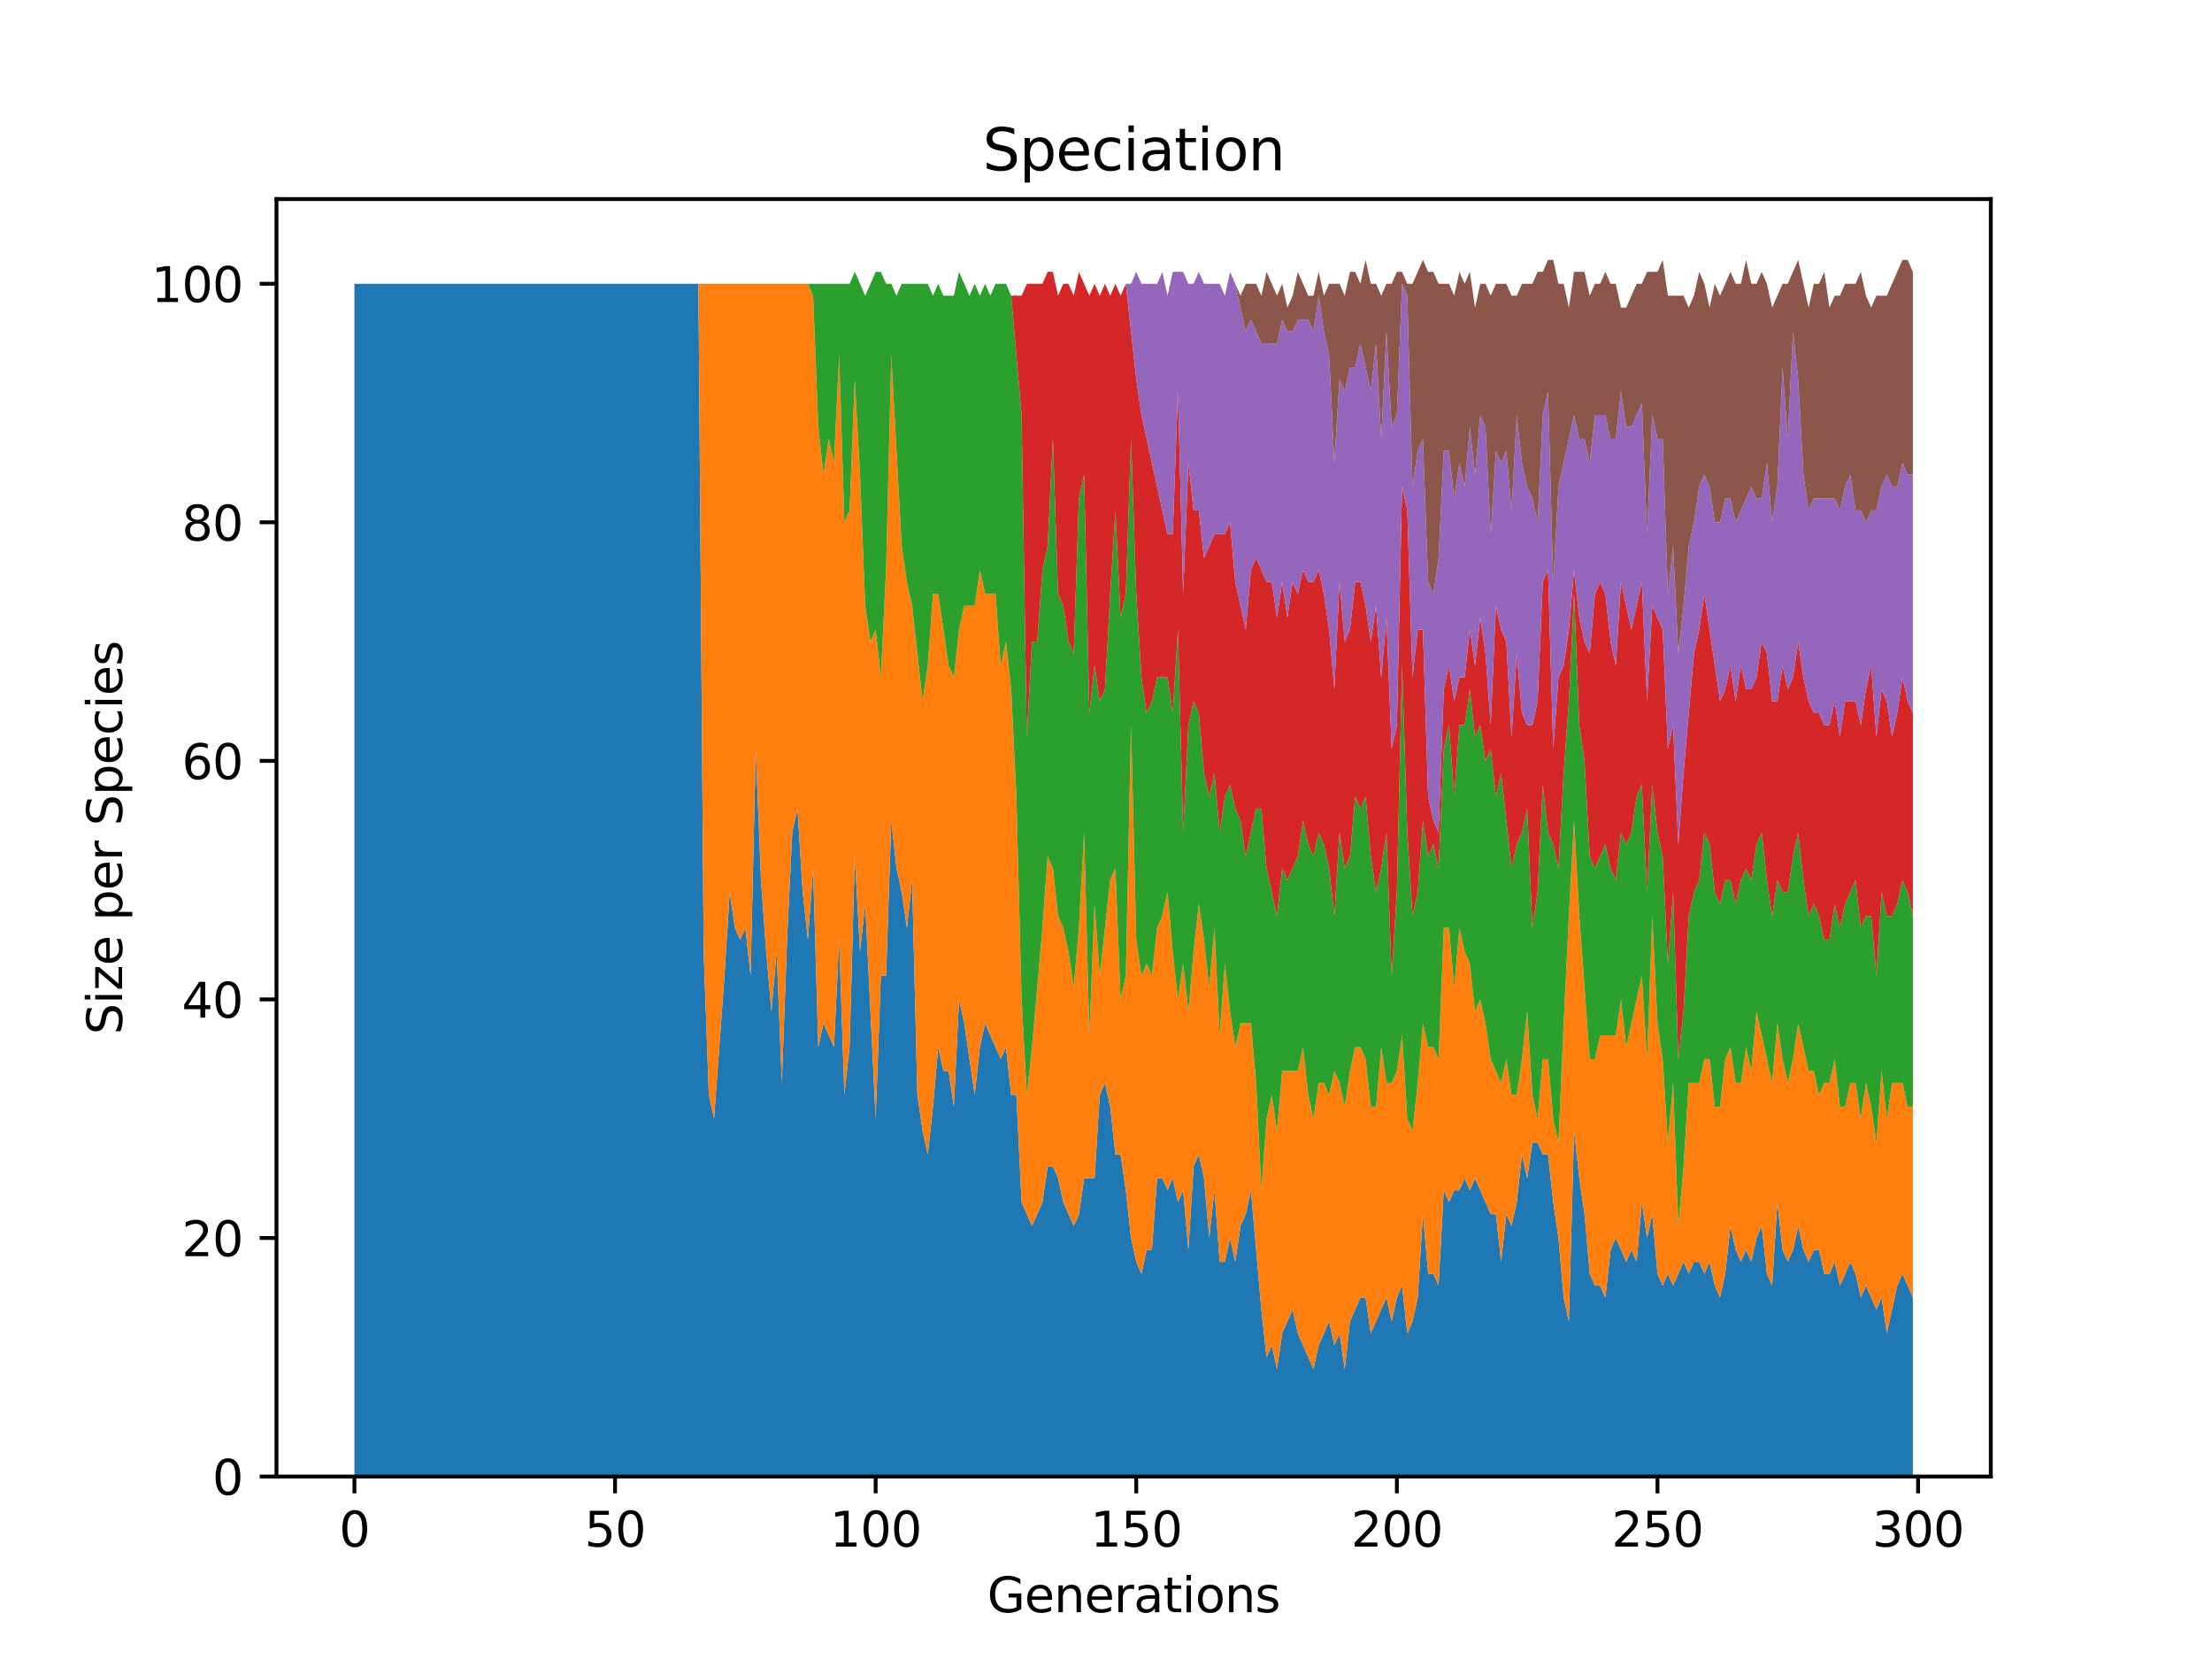 <?xml version="1.0" encoding="utf-8" standalone="no"?>
<!DOCTYPE svg PUBLIC "-//W3C//DTD SVG 1.1//EN"
  "http://www.w3.org/Graphics/SVG/1.1/DTD/svg11.dtd">
<svg xmlns:xlink="http://www.w3.org/1999/xlink" width="460.8pt" height="345.6pt" viewBox="0 0 460.8 345.6" xmlns="http://www.w3.org/2000/svg" version="1.1">
 <defs>
  <style type="text/css">*{stroke-linejoin: round; stroke-linecap: butt}</style>
 </defs>
 <g id="figure_1">
  <g id="patch_1">
   <path d="M 0 345.6 
L 460.8 345.6 
L 460.8 0 
L 0 0 
z
" style="fill: #ffffff"/>
  </g>
  <g id="axes_1">
   <g id="patch_2">
    <path d="M 57.6 307.584 
L 414.72 307.584 
L 414.72 41.472 
L 57.6 41.472 
z
" style="fill: #ffffff"/>
   </g>
   <g id="PolyCollection_1">
    <path d="M 73.833 59.113 
L 73.833 307.584 
L 74.919 307.584 
L 76.004 307.584 
L 77.09 307.584 
L 78.176 307.584 
L 79.262 307.584 
L 80.348 307.584 
L 81.433 307.584 
L 82.519 307.584 
L 83.605 307.584 
L 84.691 307.584 
L 85.777 307.584 
L 86.862 307.584 
L 87.948 307.584 
L 89.034 307.584 
L 90.12 307.584 
L 91.206 307.584 
L 92.291 307.584 
L 93.377 307.584 
L 94.463 307.584 
L 95.549 307.584 
L 96.635 307.584 
L 97.72 307.584 
L 98.806 307.584 
L 99.892 307.584 
L 100.978 307.584 
L 102.064 307.584 
L 103.149 307.584 
L 104.235 307.584 
L 105.321 307.584 
L 106.407 307.584 
L 107.493 307.584 
L 108.578 307.584 
L 109.664 307.584 
L 110.75 307.584 
L 111.836 307.584 
L 112.922 307.584 
L 114.007 307.584 
L 115.093 307.584 
L 116.179 307.584 
L 117.265 307.584 
L 118.351 307.584 
L 119.436 307.584 
L 120.522 307.584 
L 121.608 307.584 
L 122.694 307.584 
L 123.78 307.584 
L 124.865 307.584 
L 125.951 307.584 
L 127.037 307.584 
L 128.123 307.584 
L 129.209 307.584 
L 130.294 307.584 
L 131.38 307.584 
L 132.466 307.584 
L 133.552 307.584 
L 134.638 307.584 
L 135.723 307.584 
L 136.809 307.584 
L 137.895 307.584 
L 138.981 307.584 
L 140.067 307.584 
L 141.152 307.584 
L 142.238 307.584 
L 143.324 307.584 
L 144.41 307.584 
L 145.496 307.584 
L 146.581 307.584 
L 147.667 307.584 
L 148.753 307.584 
L 149.839 307.584 
L 150.925 307.584 
L 152.01 307.584 
L 153.096 307.584 
L 154.182 307.584 
L 155.268 307.584 
L 156.354 307.584 
L 157.439 307.584 
L 158.525 307.584 
L 159.611 307.584 
L 160.697 307.584 
L 161.783 307.584 
L 162.868 307.584 
L 163.954 307.584 
L 165.04 307.584 
L 166.126 307.584 
L 167.212 307.584 
L 168.297 307.584 
L 169.383 307.584 
L 170.469 307.584 
L 171.555 307.584 
L 172.641 307.584 
L 173.726 307.584 
L 174.812 307.584 
L 175.898 307.584 
L 176.984 307.584 
L 178.07 307.584 
L 179.155 307.584 
L 180.241 307.584 
L 181.327 307.584 
L 182.413 307.584 
L 183.499 307.584 
L 184.584 307.584 
L 185.67 307.584 
L 186.756 307.584 
L 187.842 307.584 
L 188.928 307.584 
L 190.013 307.584 
L 191.099 307.584 
L 192.185 307.584 
L 193.271 307.584 
L 194.357 307.584 
L 195.442 307.584 
L 196.528 307.584 
L 197.614 307.584 
L 198.7 307.584 
L 199.786 307.584 
L 200.871 307.584 
L 201.957 307.584 
L 203.043 307.584 
L 204.129 307.584 
L 205.215 307.584 
L 206.3 307.584 
L 207.386 307.584 
L 208.472 307.584 
L 209.558 307.584 
L 210.644 307.584 
L 211.729 307.584 
L 212.815 307.584 
L 213.901 307.584 
L 214.987 307.584 
L 216.073 307.584 
L 217.158 307.584 
L 218.244 307.584 
L 219.33 307.584 
L 220.416 307.584 
L 221.502 307.584 
L 222.587 307.584 
L 223.673 307.584 
L 224.759 307.584 
L 225.845 307.584 
L 226.931 307.584 
L 228.016 307.584 
L 229.102 307.584 
L 230.188 307.584 
L 231.274 307.584 
L 232.36 307.584 
L 233.445 307.584 
L 234.531 307.584 
L 235.617 307.584 
L 236.703 307.584 
L 237.789 307.584 
L 238.875 307.584 
L 239.96 307.584 
L 241.046 307.584 
L 242.132 307.584 
L 243.218 307.584 
L 244.304 307.584 
L 245.389 307.584 
L 246.475 307.584 
L 247.561 307.584 
L 248.647 307.584 
L 249.733 307.584 
L 250.818 307.584 
L 251.904 307.584 
L 252.99 307.584 
L 254.076 307.584 
L 255.162 307.584 
L 256.247 307.584 
L 257.333 307.584 
L 258.419 307.584 
L 259.505 307.584 
L 260.591 307.584 
L 261.676 307.584 
L 262.762 307.584 
L 263.848 307.584 
L 264.934 307.584 
L 266.02 307.584 
L 267.105 307.584 
L 268.191 307.584 
L 269.277 307.584 
L 270.363 307.584 
L 271.449 307.584 
L 272.534 307.584 
L 273.62 307.584 
L 274.706 307.584 
L 275.792 307.584 
L 276.878 307.584 
L 277.963 307.584 
L 279.049 307.584 
L 280.135 307.584 
L 281.221 307.584 
L 282.307 307.584 
L 283.392 307.584 
L 284.478 307.584 
L 285.564 307.584 
L 286.65 307.584 
L 287.736 307.584 
L 288.821 307.584 
L 289.907 307.584 
L 290.993 307.584 
L 292.079 307.584 
L 293.165 307.584 
L 294.25 307.584 
L 295.336 307.584 
L 296.422 307.584 
L 297.508 307.584 
L 298.594 307.584 
L 299.679 307.584 
L 300.765 307.584 
L 301.851 307.584 
L 302.937 307.584 
L 304.023 307.584 
L 305.108 307.584 
L 306.194 307.584 
L 307.28 307.584 
L 308.366 307.584 
L 309.452 307.584 
L 310.537 307.584 
L 311.623 307.584 
L 312.709 307.584 
L 313.795 307.584 
L 314.881 307.584 
L 315.966 307.584 
L 317.052 307.584 
L 318.138 307.584 
L 319.224 307.584 
L 320.31 307.584 
L 321.395 307.584 
L 322.481 307.584 
L 323.567 307.584 
L 324.653 307.584 
L 325.739 307.584 
L 326.824 307.584 
L 327.91 307.584 
L 328.996 307.584 
L 330.082 307.584 
L 331.168 307.584 
L 332.253 307.584 
L 333.339 307.584 
L 334.425 307.584 
L 335.511 307.584 
L 336.597 307.584 
L 337.682 307.584 
L 338.768 307.584 
L 339.854 307.584 
L 340.94 307.584 
L 342.026 307.584 
L 343.111 307.584 
L 344.197 307.584 
L 345.283 307.584 
L 346.369 307.584 
L 347.455 307.584 
L 348.54 307.584 
L 349.626 307.584 
L 350.712 307.584 
L 351.798 307.584 
L 352.884 307.584 
L 353.969 307.584 
L 355.055 307.584 
L 356.141 307.584 
L 357.227 307.584 
L 358.313 307.584 
L 359.398 307.584 
L 360.484 307.584 
L 361.57 307.584 
L 362.656 307.584 
L 363.742 307.584 
L 364.827 307.584 
L 365.913 307.584 
L 366.999 307.584 
L 368.085 307.584 
L 369.171 307.584 
L 370.256 307.584 
L 371.342 307.584 
L 372.428 307.584 
L 373.514 307.584 
L 374.6 307.584 
L 375.685 307.584 
L 376.771 307.584 
L 377.857 307.584 
L 378.943 307.584 
L 380.029 307.584 
L 381.114 307.584 
L 382.2 307.584 
L 383.286 307.584 
L 384.372 307.584 
L 385.458 307.584 
L 386.543 307.584 
L 387.629 307.584 
L 388.715 307.584 
L 389.801 307.584 
L 390.887 307.584 
L 391.972 307.584 
L 393.058 307.584 
L 394.144 307.584 
L 395.23 307.584 
L 396.316 307.584 
L 397.401 307.584 
L 398.487 307.584 
L 398.487 270.313 
L 398.487 270.313 
L 397.401 267.829 
L 396.316 265.344 
L 395.23 267.829 
L 394.144 272.798 
L 393.058 277.768 
L 391.972 270.313 
L 390.887 272.798 
L 389.801 270.313 
L 388.715 267.829 
L 387.629 270.313 
L 386.543 265.344 
L 385.458 262.859 
L 384.372 265.344 
L 383.286 267.829 
L 382.2 262.859 
L 381.114 265.344 
L 380.029 265.344 
L 378.943 260.375 
L 377.857 260.375 
L 376.771 262.859 
L 375.685 260.375 
L 374.6 255.405 
L 373.514 260.375 
L 372.428 262.859 
L 371.342 260.375 
L 370.256 250.436 
L 369.171 267.829 
L 368.085 265.344 
L 366.999 255.405 
L 365.913 257.89 
L 364.827 262.859 
L 363.742 260.375 
L 362.656 262.859 
L 361.57 260.375 
L 360.484 255.405 
L 359.398 265.344 
L 358.313 270.313 
L 357.227 267.829 
L 356.141 262.859 
L 355.055 265.344 
L 353.969 262.859 
L 352.884 262.859 
L 351.798 265.344 
L 350.712 262.859 
L 349.626 265.344 
L 348.54 267.829 
L 347.455 265.344 
L 346.369 267.829 
L 345.283 265.344 
L 344.197 252.92 
L 343.111 257.89 
L 342.026 250.436 
L 340.94 262.859 
L 339.854 260.375 
L 338.768 262.859 
L 337.682 260.375 
L 336.597 257.89 
L 335.511 260.375 
L 334.425 270.313 
L 333.339 267.829 
L 332.253 267.829 
L 331.168 265.344 
L 330.082 252.92 
L 328.996 245.466 
L 327.91 235.528 
L 326.824 275.283 
L 325.739 270.313 
L 324.653 257.89 
L 323.567 250.436 
L 322.481 240.497 
L 321.395 240.497 
L 320.31 238.012 
L 319.224 238.012 
L 318.138 245.466 
L 317.052 240.497 
L 315.966 250.436 
L 314.881 255.405 
L 313.795 252.92 
L 312.709 262.859 
L 311.623 252.92 
L 310.537 252.92 
L 309.452 250.436 
L 308.366 247.951 
L 307.28 245.466 
L 306.194 247.951 
L 305.108 245.466 
L 304.023 247.951 
L 302.937 247.951 
L 301.851 250.436 
L 300.765 247.951 
L 299.679 267.829 
L 298.594 265.344 
L 297.508 265.344 
L 296.422 252.92 
L 295.336 270.313 
L 294.25 275.283 
L 293.165 277.768 
L 292.079 267.829 
L 290.993 270.313 
L 289.907 275.283 
L 288.821 270.313 
L 287.736 272.798 
L 286.65 275.283 
L 285.564 277.768 
L 284.478 270.313 
L 283.392 270.313 
L 282.307 272.798 
L 281.221 275.283 
L 280.135 285.222 
L 279.049 277.768 
L 277.963 280.252 
L 276.878 275.283 
L 275.792 277.768 
L 274.706 280.252 
L 273.62 285.222 
L 272.534 282.737 
L 271.449 280.252 
L 270.363 277.768 
L 269.277 272.798 
L 268.191 275.283 
L 267.105 277.768 
L 266.02 285.222 
L 264.934 280.252 
L 263.848 282.737 
L 262.762 272.798 
L 261.676 260.375 
L 260.591 247.951 
L 259.505 252.92 
L 258.419 255.405 
L 257.333 262.859 
L 256.247 257.89 
L 255.162 262.859 
L 254.076 262.859 
L 252.99 247.951 
L 251.904 257.89 
L 250.818 245.466 
L 249.733 240.497 
L 248.647 242.982 
L 247.561 260.375 
L 246.475 247.951 
L 245.389 250.436 
L 244.304 245.466 
L 243.218 247.951 
L 242.132 245.466 
L 241.046 245.466 
L 239.96 260.375 
L 238.875 260.375 
L 237.789 265.344 
L 236.703 262.859 
L 235.617 257.89 
L 234.531 247.951 
L 233.445 240.497 
L 232.36 240.497 
L 231.274 230.558 
L 230.188 225.589 
L 229.102 228.073 
L 228.016 245.466 
L 226.931 245.466 
L 225.845 245.466 
L 224.759 252.92 
L 223.673 255.405 
L 222.587 252.92 
L 221.502 250.436 
L 220.416 245.466 
L 219.33 242.982 
L 218.244 242.982 
L 217.158 250.436 
L 216.073 252.92 
L 214.987 255.405 
L 213.901 252.92 
L 212.815 250.436 
L 211.729 228.073 
L 210.644 228.073 
L 209.558 218.135 
L 208.472 220.619 
L 207.386 218.135 
L 206.3 215.65 
L 205.215 213.165 
L 204.129 218.135 
L 203.043 228.073 
L 201.957 220.619 
L 200.871 213.165 
L 199.786 208.196 
L 198.7 230.558 
L 197.614 223.104 
L 196.528 223.104 
L 195.442 218.135 
L 194.357 230.558 
L 193.271 240.497 
L 192.185 235.528 
L 191.099 228.073 
L 190.013 183.349 
L 188.928 193.288 
L 187.842 185.833 
L 186.756 180.864 
L 185.67 170.925 
L 184.584 203.226 
L 183.499 203.226 
L 182.413 233.043 
L 181.327 210.68 
L 180.241 188.318 
L 179.155 198.257 
L 178.07 178.379 
L 176.984 218.135 
L 175.898 228.073 
L 174.812 195.772 
L 173.726 218.135 
L 172.641 215.65 
L 171.555 213.165 
L 170.469 218.135 
L 169.383 180.864 
L 168.297 195.772 
L 167.212 185.833 
L 166.126 168.44 
L 165.04 173.41 
L 163.954 195.772 
L 162.868 225.589 
L 161.783 198.257 
L 160.697 210.68 
L 159.611 198.257 
L 158.525 183.349 
L 157.439 156.017 
L 156.354 203.226 
L 155.268 193.288 
L 154.182 195.772 
L 153.096 193.288 
L 152.01 185.833 
L 150.925 203.226 
L 149.839 218.135 
L 148.753 233.043 
L 147.667 228.073 
L 146.581 198.257 
L 145.496 59.113 
L 144.41 59.113 
L 143.324 59.113 
L 142.238 59.113 
L 141.152 59.113 
L 140.067 59.113 
L 138.981 59.113 
L 137.895 59.113 
L 136.809 59.113 
L 135.723 59.113 
L 134.638 59.113 
L 133.552 59.113 
L 132.466 59.113 
L 131.38 59.113 
L 130.294 59.113 
L 129.209 59.113 
L 128.123 59.113 
L 127.037 59.113 
L 125.951 59.113 
L 124.865 59.113 
L 123.78 59.113 
L 122.694 59.113 
L 121.608 59.113 
L 120.522 59.113 
L 119.436 59.113 
L 118.351 59.113 
L 117.265 59.113 
L 116.179 59.113 
L 115.093 59.113 
L 114.007 59.113 
L 112.922 59.113 
L 111.836 59.113 
L 110.75 59.113 
L 109.664 59.113 
L 108.578 59.113 
L 107.493 59.113 
L 106.407 59.113 
L 105.321 59.113 
L 104.235 59.113 
L 103.149 59.113 
L 102.064 59.113 
L 100.978 59.113 
L 99.892 59.113 
L 98.806 59.113 
L 97.72 59.113 
L 96.635 59.113 
L 95.549 59.113 
L 94.463 59.113 
L 93.377 59.113 
L 92.291 59.113 
L 91.206 59.113 
L 90.12 59.113 
L 89.034 59.113 
L 87.948 59.113 
L 86.862 59.113 
L 85.777 59.113 
L 84.691 59.113 
L 83.605 59.113 
L 82.519 59.113 
L 81.433 59.113 
L 80.348 59.113 
L 79.262 59.113 
L 78.176 59.113 
L 77.09 59.113 
L 76.004 59.113 
L 74.919 59.113 
L 73.833 59.113 
z
" clip-path="url(#p859b2d2342)" style="fill: #1f77b4"/>
   </g>
   <g id="PolyCollection_2">
    <path d="M 73.833 59.113 
L 73.833 59.113 
L 74.919 59.113 
L 76.004 59.113 
L 77.09 59.113 
L 78.176 59.113 
L 79.262 59.113 
L 80.348 59.113 
L 81.433 59.113 
L 82.519 59.113 
L 83.605 59.113 
L 84.691 59.113 
L 85.777 59.113 
L 86.862 59.113 
L 87.948 59.113 
L 89.034 59.113 
L 90.12 59.113 
L 91.206 59.113 
L 92.291 59.113 
L 93.377 59.113 
L 94.463 59.113 
L 95.549 59.113 
L 96.635 59.113 
L 97.72 59.113 
L 98.806 59.113 
L 99.892 59.113 
L 100.978 59.113 
L 102.064 59.113 
L 103.149 59.113 
L 104.235 59.113 
L 105.321 59.113 
L 106.407 59.113 
L 107.493 59.113 
L 108.578 59.113 
L 109.664 59.113 
L 110.75 59.113 
L 111.836 59.113 
L 112.922 59.113 
L 114.007 59.113 
L 115.093 59.113 
L 116.179 59.113 
L 117.265 59.113 
L 118.351 59.113 
L 119.436 59.113 
L 120.522 59.113 
L 121.608 59.113 
L 122.694 59.113 
L 123.78 59.113 
L 124.865 59.113 
L 125.951 59.113 
L 127.037 59.113 
L 128.123 59.113 
L 129.209 59.113 
L 130.294 59.113 
L 131.38 59.113 
L 132.466 59.113 
L 133.552 59.113 
L 134.638 59.113 
L 135.723 59.113 
L 136.809 59.113 
L 137.895 59.113 
L 138.981 59.113 
L 140.067 59.113 
L 141.152 59.113 
L 142.238 59.113 
L 143.324 59.113 
L 144.41 59.113 
L 145.496 59.113 
L 146.581 198.257 
L 147.667 228.073 
L 148.753 233.043 
L 149.839 218.135 
L 150.925 203.226 
L 152.01 185.833 
L 153.096 193.288 
L 154.182 195.772 
L 155.268 193.288 
L 156.354 203.226 
L 157.439 156.017 
L 158.525 183.349 
L 159.611 198.257 
L 160.697 210.68 
L 161.783 198.257 
L 162.868 225.589 
L 163.954 195.772 
L 165.04 173.41 
L 166.126 168.44 
L 167.212 185.833 
L 168.297 195.772 
L 169.383 180.864 
L 170.469 218.135 
L 171.555 213.165 
L 172.641 215.65 
L 173.726 218.135 
L 174.812 195.772 
L 175.898 228.073 
L 176.984 218.135 
L 178.07 178.379 
L 179.155 198.257 
L 180.241 188.318 
L 181.327 210.68 
L 182.413 233.043 
L 183.499 203.226 
L 184.584 203.226 
L 185.67 170.925 
L 186.756 180.864 
L 187.842 185.833 
L 188.928 193.288 
L 190.013 183.349 
L 191.099 228.073 
L 192.185 235.528 
L 193.271 240.497 
L 194.357 230.558 
L 195.442 218.135 
L 196.528 223.104 
L 197.614 223.104 
L 198.7 230.558 
L 199.786 208.196 
L 200.871 213.165 
L 201.957 220.619 
L 203.043 228.073 
L 204.129 218.135 
L 205.215 213.165 
L 206.3 215.65 
L 207.386 218.135 
L 208.472 220.619 
L 209.558 218.135 
L 210.644 228.073 
L 211.729 228.073 
L 212.815 250.436 
L 213.901 252.92 
L 214.987 255.405 
L 216.073 252.92 
L 217.158 250.436 
L 218.244 242.982 
L 219.33 242.982 
L 220.416 245.466 
L 221.502 250.436 
L 222.587 252.92 
L 223.673 255.405 
L 224.759 252.92 
L 225.845 245.466 
L 226.931 245.466 
L 228.016 245.466 
L 229.102 228.073 
L 230.188 225.589 
L 231.274 230.558 
L 232.36 240.497 
L 233.445 240.497 
L 234.531 247.951 
L 235.617 257.89 
L 236.703 262.859 
L 237.789 265.344 
L 238.875 260.375 
L 239.96 260.375 
L 241.046 245.466 
L 242.132 245.466 
L 243.218 247.951 
L 244.304 245.466 
L 245.389 250.436 
L 246.475 247.951 
L 247.561 260.375 
L 248.647 242.982 
L 249.733 240.497 
L 250.818 245.466 
L 251.904 257.89 
L 252.99 247.951 
L 254.076 262.859 
L 255.162 262.859 
L 256.247 257.89 
L 257.333 262.859 
L 258.419 255.405 
L 259.505 252.92 
L 260.591 247.951 
L 261.676 260.375 
L 262.762 272.798 
L 263.848 282.737 
L 264.934 280.252 
L 266.02 285.222 
L 267.105 277.768 
L 268.191 275.283 
L 269.277 272.798 
L 270.363 277.768 
L 271.449 280.252 
L 272.534 282.737 
L 273.62 285.222 
L 274.706 280.252 
L 275.792 277.768 
L 276.878 275.283 
L 277.963 280.252 
L 279.049 277.768 
L 280.135 285.222 
L 281.221 275.283 
L 282.307 272.798 
L 283.392 270.313 
L 284.478 270.313 
L 285.564 277.768 
L 286.65 275.283 
L 287.736 272.798 
L 288.821 270.313 
L 289.907 275.283 
L 290.993 270.313 
L 292.079 267.829 
L 293.165 277.768 
L 294.25 275.283 
L 295.336 270.313 
L 296.422 252.92 
L 297.508 265.344 
L 298.594 265.344 
L 299.679 267.829 
L 300.765 247.951 
L 301.851 250.436 
L 302.937 247.951 
L 304.023 247.951 
L 305.108 245.466 
L 306.194 247.951 
L 307.28 245.466 
L 308.366 247.951 
L 309.452 250.436 
L 310.537 252.92 
L 311.623 252.92 
L 312.709 262.859 
L 313.795 252.92 
L 314.881 255.405 
L 315.966 250.436 
L 317.052 240.497 
L 318.138 245.466 
L 319.224 238.012 
L 320.31 238.012 
L 321.395 240.497 
L 322.481 240.497 
L 323.567 250.436 
L 324.653 257.89 
L 325.739 270.313 
L 326.824 275.283 
L 327.91 235.528 
L 328.996 245.466 
L 330.082 252.92 
L 331.168 265.344 
L 332.253 267.829 
L 333.339 267.829 
L 334.425 270.313 
L 335.511 260.375 
L 336.597 257.89 
L 337.682 260.375 
L 338.768 262.859 
L 339.854 260.375 
L 340.94 262.859 
L 342.026 250.436 
L 343.111 257.89 
L 344.197 252.92 
L 345.283 265.344 
L 346.369 267.829 
L 347.455 265.344 
L 348.54 267.829 
L 349.626 265.344 
L 350.712 262.859 
L 351.798 265.344 
L 352.884 262.859 
L 353.969 262.859 
L 355.055 265.344 
L 356.141 262.859 
L 357.227 267.829 
L 358.313 270.313 
L 359.398 265.344 
L 360.484 255.405 
L 361.57 260.375 
L 362.656 262.859 
L 363.742 260.375 
L 364.827 262.859 
L 365.913 257.89 
L 366.999 255.405 
L 368.085 265.344 
L 369.171 267.829 
L 370.256 250.436 
L 371.342 260.375 
L 372.428 262.859 
L 373.514 260.375 
L 374.6 255.405 
L 375.685 260.375 
L 376.771 262.859 
L 377.857 260.375 
L 378.943 260.375 
L 380.029 265.344 
L 381.114 265.344 
L 382.2 262.859 
L 383.286 267.829 
L 384.372 265.344 
L 385.458 262.859 
L 386.543 265.344 
L 387.629 270.313 
L 388.715 267.829 
L 389.801 270.313 
L 390.887 272.798 
L 391.972 270.313 
L 393.058 277.768 
L 394.144 272.798 
L 395.23 267.829 
L 396.316 265.344 
L 397.401 267.829 
L 398.487 270.313 
L 398.487 230.558 
L 398.487 230.558 
L 397.401 230.558 
L 396.316 225.589 
L 395.23 225.589 
L 394.144 225.589 
L 393.058 233.043 
L 391.972 223.104 
L 390.887 238.012 
L 389.801 230.558 
L 388.715 225.589 
L 387.629 233.043 
L 386.543 225.589 
L 385.458 225.589 
L 384.372 230.558 
L 383.286 230.558 
L 382.2 220.619 
L 381.114 225.589 
L 380.029 225.589 
L 378.943 228.073 
L 377.857 223.104 
L 376.771 223.104 
L 375.685 218.135 
L 374.6 213.165 
L 373.514 220.619 
L 372.428 225.589 
L 371.342 220.619 
L 370.256 213.165 
L 369.171 225.589 
L 368.085 220.619 
L 366.999 215.65 
L 365.913 210.68 
L 364.827 223.104 
L 363.742 218.135 
L 362.656 225.589 
L 361.57 225.589 
L 360.484 218.135 
L 359.398 220.619 
L 358.313 230.558 
L 357.227 230.558 
L 356.141 220.619 
L 355.055 220.619 
L 353.969 225.589 
L 352.884 225.589 
L 351.798 225.589 
L 350.712 242.982 
L 349.626 255.405 
L 348.54 225.589 
L 347.455 238.012 
L 346.369 220.619 
L 345.283 213.165 
L 344.197 190.803 
L 343.111 220.619 
L 342.026 203.226 
L 340.94 208.196 
L 339.854 213.165 
L 338.768 218.135 
L 337.682 208.196 
L 336.597 215.65 
L 335.511 215.65 
L 334.425 215.65 
L 333.339 215.65 
L 332.253 220.619 
L 331.168 220.619 
L 330.082 205.711 
L 328.996 190.803 
L 327.91 170.925 
L 326.824 190.803 
L 325.739 213.165 
L 324.653 238.012 
L 323.567 233.043 
L 322.481 220.619 
L 321.395 220.619 
L 320.31 233.043 
L 319.224 228.073 
L 318.138 210.68 
L 317.052 220.619 
L 315.966 228.073 
L 314.881 228.073 
L 313.795 220.619 
L 312.709 225.589 
L 311.623 223.104 
L 310.537 220.619 
L 309.452 213.165 
L 308.366 208.196 
L 307.28 210.68 
L 306.194 200.742 
L 305.108 198.257 
L 304.023 193.288 
L 302.937 205.711 
L 301.851 193.288 
L 300.765 193.288 
L 299.679 220.619 
L 298.594 218.135 
L 297.508 218.135 
L 296.422 213.165 
L 295.336 225.589 
L 294.25 235.528 
L 293.165 233.043 
L 292.079 215.65 
L 290.993 223.104 
L 289.907 225.589 
L 288.821 225.589 
L 287.736 218.135 
L 286.65 230.558 
L 285.564 230.558 
L 284.478 220.619 
L 283.392 218.135 
L 282.307 218.135 
L 281.221 223.104 
L 280.135 230.558 
L 279.049 225.589 
L 277.963 223.104 
L 276.878 228.073 
L 275.792 225.589 
L 274.706 225.589 
L 273.62 233.043 
L 272.534 228.073 
L 271.449 218.135 
L 270.363 223.104 
L 269.277 223.104 
L 268.191 223.104 
L 267.105 223.104 
L 266.02 235.528 
L 264.934 228.073 
L 263.848 233.043 
L 262.762 247.951 
L 261.676 225.589 
L 260.591 213.165 
L 259.505 213.165 
L 258.419 213.165 
L 257.333 218.135 
L 256.247 210.68 
L 255.162 200.742 
L 254.076 215.65 
L 252.99 193.288 
L 251.904 205.711 
L 250.818 195.772 
L 249.733 188.318 
L 248.647 198.257 
L 247.561 210.68 
L 246.475 200.742 
L 245.389 208.196 
L 244.304 198.257 
L 243.218 185.833 
L 242.132 190.803 
L 241.046 193.288 
L 239.96 203.226 
L 238.875 200.742 
L 237.789 203.226 
L 236.703 195.772 
L 235.617 151.048 
L 234.531 203.226 
L 233.445 208.196 
L 232.36 180.864 
L 231.274 183.349 
L 230.188 193.288 
L 229.102 203.226 
L 228.016 188.318 
L 226.931 215.65 
L 225.845 173.41 
L 224.759 193.288 
L 223.673 205.711 
L 222.587 198.257 
L 221.502 193.288 
L 220.416 190.803 
L 219.33 180.864 
L 218.244 178.379 
L 217.158 193.288 
L 216.073 205.711 
L 214.987 218.135 
L 213.901 228.073 
L 212.815 208.196 
L 211.729 165.956 
L 210.644 143.593 
L 209.558 133.655 
L 208.472 138.624 
L 207.386 123.716 
L 206.3 123.716 
L 205.215 123.716 
L 204.129 118.746 
L 203.043 126.2 
L 201.957 126.2 
L 200.871 126.2 
L 199.786 131.17 
L 198.7 141.109 
L 197.614 138.624 
L 196.528 131.17 
L 195.442 123.716 
L 194.357 123.716 
L 193.271 138.624 
L 192.185 146.078 
L 191.099 136.139 
L 190.013 126.2 
L 188.928 121.231 
L 187.842 113.777 
L 186.756 93.899 
L 185.67 74.022 
L 184.584 118.746 
L 183.499 141.109 
L 182.413 131.17 
L 181.327 133.655 
L 180.241 126.2 
L 179.155 98.869 
L 178.07 78.991 
L 176.984 106.323 
L 175.898 108.808 
L 174.812 74.022 
L 173.726 96.384 
L 172.641 91.415 
L 171.555 98.869 
L 170.469 88.93 
L 169.383 61.598 
L 168.297 59.113 
L 167.212 59.113 
L 166.126 59.113 
L 165.04 59.113 
L 163.954 59.113 
L 162.868 59.113 
L 161.783 59.113 
L 160.697 59.113 
L 159.611 59.113 
L 158.525 59.113 
L 157.439 59.113 
L 156.354 59.113 
L 155.268 59.113 
L 154.182 59.113 
L 153.096 59.113 
L 152.01 59.113 
L 150.925 59.113 
L 149.839 59.113 
L 148.753 59.113 
L 147.667 59.113 
L 146.581 59.113 
L 145.496 59.113 
L 144.41 59.113 
L 143.324 59.113 
L 142.238 59.113 
L 141.152 59.113 
L 140.067 59.113 
L 138.981 59.113 
L 137.895 59.113 
L 136.809 59.113 
L 135.723 59.113 
L 134.638 59.113 
L 133.552 59.113 
L 132.466 59.113 
L 131.38 59.113 
L 130.294 59.113 
L 129.209 59.113 
L 128.123 59.113 
L 127.037 59.113 
L 125.951 59.113 
L 124.865 59.113 
L 123.78 59.113 
L 122.694 59.113 
L 121.608 59.113 
L 120.522 59.113 
L 119.436 59.113 
L 118.351 59.113 
L 117.265 59.113 
L 116.179 59.113 
L 115.093 59.113 
L 114.007 59.113 
L 112.922 59.113 
L 111.836 59.113 
L 110.75 59.113 
L 109.664 59.113 
L 108.578 59.113 
L 107.493 59.113 
L 106.407 59.113 
L 105.321 59.113 
L 104.235 59.113 
L 103.149 59.113 
L 102.064 59.113 
L 100.978 59.113 
L 99.892 59.113 
L 98.806 59.113 
L 97.72 59.113 
L 96.635 59.113 
L 95.549 59.113 
L 94.463 59.113 
L 93.377 59.113 
L 92.291 59.113 
L 91.206 59.113 
L 90.12 59.113 
L 89.034 59.113 
L 87.948 59.113 
L 86.862 59.113 
L 85.777 59.113 
L 84.691 59.113 
L 83.605 59.113 
L 82.519 59.113 
L 81.433 59.113 
L 80.348 59.113 
L 79.262 59.113 
L 78.176 59.113 
L 77.09 59.113 
L 76.004 59.113 
L 74.919 59.113 
L 73.833 59.113 
z
" clip-path="url(#p859b2d2342)" style="fill: #ff7f0e"/>
   </g>
   <g id="PolyCollection_3">
    <path d="M 73.833 59.113 
L 73.833 59.113 
L 74.919 59.113 
L 76.004 59.113 
L 77.09 59.113 
L 78.176 59.113 
L 79.262 59.113 
L 80.348 59.113 
L 81.433 59.113 
L 82.519 59.113 
L 83.605 59.113 
L 84.691 59.113 
L 85.777 59.113 
L 86.862 59.113 
L 87.948 59.113 
L 89.034 59.113 
L 90.12 59.113 
L 91.206 59.113 
L 92.291 59.113 
L 93.377 59.113 
L 94.463 59.113 
L 95.549 59.113 
L 96.635 59.113 
L 97.72 59.113 
L 98.806 59.113 
L 99.892 59.113 
L 100.978 59.113 
L 102.064 59.113 
L 103.149 59.113 
L 104.235 59.113 
L 105.321 59.113 
L 106.407 59.113 
L 107.493 59.113 
L 108.578 59.113 
L 109.664 59.113 
L 110.75 59.113 
L 111.836 59.113 
L 112.922 59.113 
L 114.007 59.113 
L 115.093 59.113 
L 116.179 59.113 
L 117.265 59.113 
L 118.351 59.113 
L 119.436 59.113 
L 120.522 59.113 
L 121.608 59.113 
L 122.694 59.113 
L 123.78 59.113 
L 124.865 59.113 
L 125.951 59.113 
L 127.037 59.113 
L 128.123 59.113 
L 129.209 59.113 
L 130.294 59.113 
L 131.38 59.113 
L 132.466 59.113 
L 133.552 59.113 
L 134.638 59.113 
L 135.723 59.113 
L 136.809 59.113 
L 137.895 59.113 
L 138.981 59.113 
L 140.067 59.113 
L 141.152 59.113 
L 142.238 59.113 
L 143.324 59.113 
L 144.41 59.113 
L 145.496 59.113 
L 146.581 59.113 
L 147.667 59.113 
L 148.753 59.113 
L 149.839 59.113 
L 150.925 59.113 
L 152.01 59.113 
L 153.096 59.113 
L 154.182 59.113 
L 155.268 59.113 
L 156.354 59.113 
L 157.439 59.113 
L 158.525 59.113 
L 159.611 59.113 
L 160.697 59.113 
L 161.783 59.113 
L 162.868 59.113 
L 163.954 59.113 
L 165.04 59.113 
L 166.126 59.113 
L 167.212 59.113 
L 168.297 59.113 
L 169.383 61.598 
L 170.469 88.93 
L 171.555 98.869 
L 172.641 91.415 
L 173.726 96.384 
L 174.812 74.022 
L 175.898 108.808 
L 176.984 106.323 
L 178.07 78.991 
L 179.155 98.869 
L 180.241 126.2 
L 181.327 133.655 
L 182.413 131.17 
L 183.499 141.109 
L 184.584 118.746 
L 185.67 74.022 
L 186.756 93.899 
L 187.842 113.777 
L 188.928 121.231 
L 190.013 126.2 
L 191.099 136.139 
L 192.185 146.078 
L 193.271 138.624 
L 194.357 123.716 
L 195.442 123.716 
L 196.528 131.17 
L 197.614 138.624 
L 198.7 141.109 
L 199.786 131.17 
L 200.871 126.2 
L 201.957 126.2 
L 203.043 126.2 
L 204.129 118.746 
L 205.215 123.716 
L 206.3 123.716 
L 207.386 123.716 
L 208.472 138.624 
L 209.558 133.655 
L 210.644 143.593 
L 211.729 165.956 
L 212.815 208.196 
L 213.901 228.073 
L 214.987 218.135 
L 216.073 205.711 
L 217.158 193.288 
L 218.244 178.379 
L 219.33 180.864 
L 220.416 190.803 
L 221.502 193.288 
L 222.587 198.257 
L 223.673 205.711 
L 224.759 193.288 
L 225.845 173.41 
L 226.931 215.65 
L 228.016 188.318 
L 229.102 203.226 
L 230.188 193.288 
L 231.274 183.349 
L 232.36 180.864 
L 233.445 208.196 
L 234.531 203.226 
L 235.617 151.048 
L 236.703 195.772 
L 237.789 203.226 
L 238.875 200.742 
L 239.96 203.226 
L 241.046 193.288 
L 242.132 190.803 
L 243.218 185.833 
L 244.304 198.257 
L 245.389 208.196 
L 246.475 200.742 
L 247.561 210.68 
L 248.647 198.257 
L 249.733 188.318 
L 250.818 195.772 
L 251.904 205.711 
L 252.99 193.288 
L 254.076 215.65 
L 255.162 200.742 
L 256.247 210.68 
L 257.333 218.135 
L 258.419 213.165 
L 259.505 213.165 
L 260.591 213.165 
L 261.676 225.589 
L 262.762 247.951 
L 263.848 233.043 
L 264.934 228.073 
L 266.02 235.528 
L 267.105 223.104 
L 268.191 223.104 
L 269.277 223.104 
L 270.363 223.104 
L 271.449 218.135 
L 272.534 228.073 
L 273.62 233.043 
L 274.706 225.589 
L 275.792 225.589 
L 276.878 228.073 
L 277.963 223.104 
L 279.049 225.589 
L 280.135 230.558 
L 281.221 223.104 
L 282.307 218.135 
L 283.392 218.135 
L 284.478 220.619 
L 285.564 230.558 
L 286.65 230.558 
L 287.736 218.135 
L 288.821 225.589 
L 289.907 225.589 
L 290.993 223.104 
L 292.079 215.65 
L 293.165 233.043 
L 294.25 235.528 
L 295.336 225.589 
L 296.422 213.165 
L 297.508 218.135 
L 298.594 218.135 
L 299.679 220.619 
L 300.765 193.288 
L 301.851 193.288 
L 302.937 205.711 
L 304.023 193.288 
L 305.108 198.257 
L 306.194 200.742 
L 307.28 210.68 
L 308.366 208.196 
L 309.452 213.165 
L 310.537 220.619 
L 311.623 223.104 
L 312.709 225.589 
L 313.795 220.619 
L 314.881 228.073 
L 315.966 228.073 
L 317.052 220.619 
L 318.138 210.68 
L 319.224 228.073 
L 320.31 233.043 
L 321.395 220.619 
L 322.481 220.619 
L 323.567 233.043 
L 324.653 238.012 
L 325.739 213.165 
L 326.824 190.803 
L 327.91 170.925 
L 328.996 190.803 
L 330.082 205.711 
L 331.168 220.619 
L 332.253 220.619 
L 333.339 215.65 
L 334.425 215.65 
L 335.511 215.65 
L 336.597 215.65 
L 337.682 208.196 
L 338.768 218.135 
L 339.854 213.165 
L 340.94 208.196 
L 342.026 203.226 
L 343.111 220.619 
L 344.197 190.803 
L 345.283 213.165 
L 346.369 220.619 
L 347.455 238.012 
L 348.54 225.589 
L 349.626 255.405 
L 350.712 242.982 
L 351.798 225.589 
L 352.884 225.589 
L 353.969 225.589 
L 355.055 220.619 
L 356.141 220.619 
L 357.227 230.558 
L 358.313 230.558 
L 359.398 220.619 
L 360.484 218.135 
L 361.57 225.589 
L 362.656 225.589 
L 363.742 218.135 
L 364.827 223.104 
L 365.913 210.68 
L 366.999 215.65 
L 368.085 220.619 
L 369.171 225.589 
L 370.256 213.165 
L 371.342 220.619 
L 372.428 225.589 
L 373.514 220.619 
L 374.6 213.165 
L 375.685 218.135 
L 376.771 223.104 
L 377.857 223.104 
L 378.943 228.073 
L 380.029 225.589 
L 381.114 225.589 
L 382.2 220.619 
L 383.286 230.558 
L 384.372 230.558 
L 385.458 225.589 
L 386.543 225.589 
L 387.629 233.043 
L 388.715 225.589 
L 389.801 230.558 
L 390.887 238.012 
L 391.972 223.104 
L 393.058 233.043 
L 394.144 225.589 
L 395.23 225.589 
L 396.316 225.589 
L 397.401 230.558 
L 398.487 230.558 
L 398.487 190.803 
L 398.487 190.803 
L 397.401 185.833 
L 396.316 183.349 
L 395.23 188.318 
L 394.144 190.803 
L 393.058 190.803 
L 391.972 185.833 
L 390.887 203.226 
L 389.801 190.803 
L 388.715 190.803 
L 387.629 193.288 
L 386.543 183.349 
L 385.458 185.833 
L 384.372 188.318 
L 383.286 193.288 
L 382.2 188.318 
L 381.114 195.772 
L 380.029 195.772 
L 378.943 190.803 
L 377.857 188.318 
L 376.771 190.803 
L 375.685 183.349 
L 374.6 173.41 
L 373.514 178.379 
L 372.428 185.833 
L 371.342 185.833 
L 370.256 183.349 
L 369.171 190.803 
L 368.085 183.349 
L 366.999 173.41 
L 365.913 175.895 
L 364.827 183.349 
L 363.742 180.864 
L 362.656 183.349 
L 361.57 188.318 
L 360.484 183.349 
L 359.398 183.349 
L 358.313 188.318 
L 357.227 185.833 
L 356.141 175.895 
L 355.055 173.41 
L 353.969 183.349 
L 352.884 185.833 
L 351.798 190.803 
L 350.712 210.68 
L 349.626 220.619 
L 348.54 185.833 
L 347.455 200.742 
L 346.369 178.379 
L 345.283 173.41 
L 344.197 163.471 
L 343.111 185.833 
L 342.026 163.471 
L 340.94 165.956 
L 339.854 173.41 
L 338.768 175.895 
L 337.682 173.41 
L 336.597 183.349 
L 335.511 180.864 
L 334.425 175.895 
L 333.339 178.379 
L 332.253 180.864 
L 331.168 178.379 
L 330.082 158.502 
L 328.996 151.048 
L 327.91 123.716 
L 326.824 146.078 
L 325.739 160.986 
L 324.653 180.864 
L 323.567 175.895 
L 322.481 173.41 
L 321.395 163.471 
L 320.31 185.833 
L 319.224 193.288 
L 318.138 168.44 
L 317.052 173.41 
L 315.966 175.895 
L 314.881 180.864 
L 313.795 170.925 
L 312.709 160.986 
L 311.623 165.956 
L 310.537 156.017 
L 309.452 158.502 
L 308.366 151.048 
L 307.28 153.532 
L 306.194 143.593 
L 305.108 151.048 
L 304.023 151.048 
L 302.937 165.956 
L 301.851 151.048 
L 300.765 156.017 
L 299.679 180.864 
L 298.594 175.895 
L 297.508 178.379 
L 296.422 170.925 
L 295.336 185.833 
L 294.25 190.803 
L 293.165 173.41 
L 292.079 138.624 
L 290.993 185.833 
L 289.907 203.226 
L 288.821 173.41 
L 287.736 180.864 
L 286.65 185.833 
L 285.564 178.379 
L 284.478 165.956 
L 283.392 168.44 
L 282.307 165.956 
L 281.221 178.379 
L 280.135 180.864 
L 279.049 173.41 
L 277.963 190.803 
L 276.878 180.864 
L 275.792 175.895 
L 274.706 173.41 
L 273.62 178.379 
L 272.534 175.895 
L 271.449 170.925 
L 270.363 178.379 
L 269.277 180.864 
L 268.191 183.349 
L 267.105 180.864 
L 266.02 190.803 
L 264.934 185.833 
L 263.848 180.864 
L 262.762 168.44 
L 261.676 168.44 
L 260.591 173.41 
L 259.505 178.379 
L 258.419 170.925 
L 257.333 168.44 
L 256.247 163.471 
L 255.162 165.956 
L 254.076 173.41 
L 252.99 160.986 
L 251.904 165.956 
L 250.818 160.986 
L 249.733 148.563 
L 248.647 146.078 
L 247.561 151.048 
L 246.475 173.41 
L 245.389 131.17 
L 244.304 148.563 
L 243.218 141.109 
L 242.132 141.109 
L 241.046 141.109 
L 239.96 146.078 
L 238.875 148.563 
L 237.789 141.109 
L 236.703 123.716 
L 235.617 91.415 
L 234.531 123.716 
L 233.445 128.685 
L 232.36 106.323 
L 231.274 123.716 
L 230.188 143.593 
L 229.102 146.078 
L 228.016 138.624 
L 226.931 148.563 
L 225.845 98.869 
L 224.759 103.838 
L 223.673 136.139 
L 222.587 133.655 
L 221.502 126.2 
L 220.416 123.716 
L 219.33 91.415 
L 218.244 113.777 
L 217.158 118.746 
L 216.073 133.655 
L 214.987 133.655 
L 213.901 153.532 
L 212.815 86.445 
L 211.729 74.022 
L 210.644 61.598 
L 209.558 59.113 
L 208.472 59.113 
L 207.386 59.113 
L 206.3 61.598 
L 205.215 59.113 
L 204.129 61.598 
L 203.043 59.113 
L 201.957 61.598 
L 200.871 59.113 
L 199.786 56.629 
L 198.7 61.598 
L 197.614 61.598 
L 196.528 61.598 
L 195.442 59.113 
L 194.357 61.598 
L 193.271 59.113 
L 192.185 59.113 
L 191.099 59.113 
L 190.013 59.113 
L 188.928 59.113 
L 187.842 59.113 
L 186.756 61.598 
L 185.67 59.113 
L 184.584 59.113 
L 183.499 56.629 
L 182.413 56.629 
L 181.327 59.113 
L 180.241 61.598 
L 179.155 59.113 
L 178.07 56.629 
L 176.984 59.113 
L 175.898 59.113 
L 174.812 59.113 
L 173.726 59.113 
L 172.641 59.113 
L 171.555 59.113 
L 170.469 59.113 
L 169.383 59.113 
L 168.297 59.113 
L 167.212 59.113 
L 166.126 59.113 
L 165.04 59.113 
L 163.954 59.113 
L 162.868 59.113 
L 161.783 59.113 
L 160.697 59.113 
L 159.611 59.113 
L 158.525 59.113 
L 157.439 59.113 
L 156.354 59.113 
L 155.268 59.113 
L 154.182 59.113 
L 153.096 59.113 
L 152.01 59.113 
L 150.925 59.113 
L 149.839 59.113 
L 148.753 59.113 
L 147.667 59.113 
L 146.581 59.113 
L 145.496 59.113 
L 144.41 59.113 
L 143.324 59.113 
L 142.238 59.113 
L 141.152 59.113 
L 140.067 59.113 
L 138.981 59.113 
L 137.895 59.113 
L 136.809 59.113 
L 135.723 59.113 
L 134.638 59.113 
L 133.552 59.113 
L 132.466 59.113 
L 131.38 59.113 
L 130.294 59.113 
L 129.209 59.113 
L 128.123 59.113 
L 127.037 59.113 
L 125.951 59.113 
L 124.865 59.113 
L 123.78 59.113 
L 122.694 59.113 
L 121.608 59.113 
L 120.522 59.113 
L 119.436 59.113 
L 118.351 59.113 
L 117.265 59.113 
L 116.179 59.113 
L 115.093 59.113 
L 114.007 59.113 
L 112.922 59.113 
L 111.836 59.113 
L 110.75 59.113 
L 109.664 59.113 
L 108.578 59.113 
L 107.493 59.113 
L 106.407 59.113 
L 105.321 59.113 
L 104.235 59.113 
L 103.149 59.113 
L 102.064 59.113 
L 100.978 59.113 
L 99.892 59.113 
L 98.806 59.113 
L 97.72 59.113 
L 96.635 59.113 
L 95.549 59.113 
L 94.463 59.113 
L 93.377 59.113 
L 92.291 59.113 
L 91.206 59.113 
L 90.12 59.113 
L 89.034 59.113 
L 87.948 59.113 
L 86.862 59.113 
L 85.777 59.113 
L 84.691 59.113 
L 83.605 59.113 
L 82.519 59.113 
L 81.433 59.113 
L 80.348 59.113 
L 79.262 59.113 
L 78.176 59.113 
L 77.09 59.113 
L 76.004 59.113 
L 74.919 59.113 
L 73.833 59.113 
z
" clip-path="url(#p859b2d2342)" style="fill: #2ca02c"/>
   </g>
   <g id="PolyCollection_4">
    <path d="M 73.833 59.113 
L 73.833 59.113 
L 74.919 59.113 
L 76.004 59.113 
L 77.09 59.113 
L 78.176 59.113 
L 79.262 59.113 
L 80.348 59.113 
L 81.433 59.113 
L 82.519 59.113 
L 83.605 59.113 
L 84.691 59.113 
L 85.777 59.113 
L 86.862 59.113 
L 87.948 59.113 
L 89.034 59.113 
L 90.12 59.113 
L 91.206 59.113 
L 92.291 59.113 
L 93.377 59.113 
L 94.463 59.113 
L 95.549 59.113 
L 96.635 59.113 
L 97.72 59.113 
L 98.806 59.113 
L 99.892 59.113 
L 100.978 59.113 
L 102.064 59.113 
L 103.149 59.113 
L 104.235 59.113 
L 105.321 59.113 
L 106.407 59.113 
L 107.493 59.113 
L 108.578 59.113 
L 109.664 59.113 
L 110.75 59.113 
L 111.836 59.113 
L 112.922 59.113 
L 114.007 59.113 
L 115.093 59.113 
L 116.179 59.113 
L 117.265 59.113 
L 118.351 59.113 
L 119.436 59.113 
L 120.522 59.113 
L 121.608 59.113 
L 122.694 59.113 
L 123.78 59.113 
L 124.865 59.113 
L 125.951 59.113 
L 127.037 59.113 
L 128.123 59.113 
L 129.209 59.113 
L 130.294 59.113 
L 131.38 59.113 
L 132.466 59.113 
L 133.552 59.113 
L 134.638 59.113 
L 135.723 59.113 
L 136.809 59.113 
L 137.895 59.113 
L 138.981 59.113 
L 140.067 59.113 
L 141.152 59.113 
L 142.238 59.113 
L 143.324 59.113 
L 144.41 59.113 
L 145.496 59.113 
L 146.581 59.113 
L 147.667 59.113 
L 148.753 59.113 
L 149.839 59.113 
L 150.925 59.113 
L 152.01 59.113 
L 153.096 59.113 
L 154.182 59.113 
L 155.268 59.113 
L 156.354 59.113 
L 157.439 59.113 
L 158.525 59.113 
L 159.611 59.113 
L 160.697 59.113 
L 161.783 59.113 
L 162.868 59.113 
L 163.954 59.113 
L 165.04 59.113 
L 166.126 59.113 
L 167.212 59.113 
L 168.297 59.113 
L 169.383 59.113 
L 170.469 59.113 
L 171.555 59.113 
L 172.641 59.113 
L 173.726 59.113 
L 174.812 59.113 
L 175.898 59.113 
L 176.984 59.113 
L 178.07 56.629 
L 179.155 59.113 
L 180.241 61.598 
L 181.327 59.113 
L 182.413 56.629 
L 183.499 56.629 
L 184.584 59.113 
L 185.67 59.113 
L 186.756 61.598 
L 187.842 59.113 
L 188.928 59.113 
L 190.013 59.113 
L 191.099 59.113 
L 192.185 59.113 
L 193.271 59.113 
L 194.357 61.598 
L 195.442 59.113 
L 196.528 61.598 
L 197.614 61.598 
L 198.7 61.598 
L 199.786 56.629 
L 200.871 59.113 
L 201.957 61.598 
L 203.043 59.113 
L 204.129 61.598 
L 205.215 59.113 
L 206.3 61.598 
L 207.386 59.113 
L 208.472 59.113 
L 209.558 59.113 
L 210.644 61.598 
L 211.729 74.022 
L 212.815 86.445 
L 213.901 153.532 
L 214.987 133.655 
L 216.073 133.655 
L 217.158 118.746 
L 218.244 113.777 
L 219.33 91.415 
L 220.416 123.716 
L 221.502 126.2 
L 222.587 133.655 
L 223.673 136.139 
L 224.759 103.838 
L 225.845 98.869 
L 226.931 148.563 
L 228.016 138.624 
L 229.102 146.078 
L 230.188 143.593 
L 231.274 123.716 
L 232.36 106.323 
L 233.445 128.685 
L 234.531 123.716 
L 235.617 91.415 
L 236.703 123.716 
L 237.789 141.109 
L 238.875 148.563 
L 239.96 146.078 
L 241.046 141.109 
L 242.132 141.109 
L 243.218 141.109 
L 244.304 148.563 
L 245.389 131.17 
L 246.475 173.41 
L 247.561 151.048 
L 248.647 146.078 
L 249.733 148.563 
L 250.818 160.986 
L 251.904 165.956 
L 252.99 160.986 
L 254.076 173.41 
L 255.162 165.956 
L 256.247 163.471 
L 257.333 168.44 
L 258.419 170.925 
L 259.505 178.379 
L 260.591 173.41 
L 261.676 168.44 
L 262.762 168.44 
L 263.848 180.864 
L 264.934 185.833 
L 266.02 190.803 
L 267.105 180.864 
L 268.191 183.349 
L 269.277 180.864 
L 270.363 178.379 
L 271.449 170.925 
L 272.534 175.895 
L 273.62 178.379 
L 274.706 173.41 
L 275.792 175.895 
L 276.878 180.864 
L 277.963 190.803 
L 279.049 173.41 
L 280.135 180.864 
L 281.221 178.379 
L 282.307 165.956 
L 283.392 168.44 
L 284.478 165.956 
L 285.564 178.379 
L 286.65 185.833 
L 287.736 180.864 
L 288.821 173.41 
L 289.907 203.226 
L 290.993 185.833 
L 292.079 138.624 
L 293.165 173.41 
L 294.25 190.803 
L 295.336 185.833 
L 296.422 170.925 
L 297.508 178.379 
L 298.594 175.895 
L 299.679 180.864 
L 300.765 156.017 
L 301.851 151.048 
L 302.937 165.956 
L 304.023 151.048 
L 305.108 151.048 
L 306.194 143.593 
L 307.28 153.532 
L 308.366 151.048 
L 309.452 158.502 
L 310.537 156.017 
L 311.623 165.956 
L 312.709 160.986 
L 313.795 170.925 
L 314.881 180.864 
L 315.966 175.895 
L 317.052 173.41 
L 318.138 168.44 
L 319.224 193.288 
L 320.31 185.833 
L 321.395 163.471 
L 322.481 173.41 
L 323.567 175.895 
L 324.653 180.864 
L 325.739 160.986 
L 326.824 146.078 
L 327.91 123.716 
L 328.996 151.048 
L 330.082 158.502 
L 331.168 178.379 
L 332.253 180.864 
L 333.339 178.379 
L 334.425 175.895 
L 335.511 180.864 
L 336.597 183.349 
L 337.682 173.41 
L 338.768 175.895 
L 339.854 173.41 
L 340.94 165.956 
L 342.026 163.471 
L 343.111 185.833 
L 344.197 163.471 
L 345.283 173.41 
L 346.369 178.379 
L 347.455 200.742 
L 348.54 185.833 
L 349.626 220.619 
L 350.712 210.68 
L 351.798 190.803 
L 352.884 185.833 
L 353.969 183.349 
L 355.055 173.41 
L 356.141 175.895 
L 357.227 185.833 
L 358.313 188.318 
L 359.398 183.349 
L 360.484 183.349 
L 361.57 188.318 
L 362.656 183.349 
L 363.742 180.864 
L 364.827 183.349 
L 365.913 175.895 
L 366.999 173.41 
L 368.085 183.349 
L 369.171 190.803 
L 370.256 183.349 
L 371.342 185.833 
L 372.428 185.833 
L 373.514 178.379 
L 374.6 173.41 
L 375.685 183.349 
L 376.771 190.803 
L 377.857 188.318 
L 378.943 190.803 
L 380.029 195.772 
L 381.114 195.772 
L 382.2 188.318 
L 383.286 193.288 
L 384.372 188.318 
L 385.458 185.833 
L 386.543 183.349 
L 387.629 193.288 
L 388.715 190.803 
L 389.801 190.803 
L 390.887 203.226 
L 391.972 185.833 
L 393.058 190.803 
L 394.144 190.803 
L 395.23 188.318 
L 396.316 183.349 
L 397.401 185.833 
L 398.487 190.803 
L 398.487 148.563 
L 398.487 148.563 
L 397.401 146.078 
L 396.316 141.109 
L 395.23 148.563 
L 394.144 153.532 
L 393.058 146.078 
L 391.972 143.593 
L 390.887 153.532 
L 389.801 138.624 
L 388.715 143.593 
L 387.629 151.048 
L 386.543 146.078 
L 385.458 146.078 
L 384.372 146.078 
L 383.286 153.532 
L 382.2 146.078 
L 381.114 151.048 
L 380.029 151.048 
L 378.943 148.563 
L 377.857 148.563 
L 376.771 146.078 
L 375.685 141.109 
L 374.6 133.655 
L 373.514 141.109 
L 372.428 143.593 
L 371.342 138.624 
L 370.256 146.078 
L 369.171 146.078 
L 368.085 136.139 
L 366.999 133.655 
L 365.913 141.109 
L 364.827 143.593 
L 363.742 143.593 
L 362.656 138.624 
L 361.57 146.078 
L 360.484 138.624 
L 359.398 143.593 
L 358.313 146.078 
L 357.227 138.624 
L 356.141 131.17 
L 355.055 123.716 
L 353.969 131.17 
L 352.884 136.139 
L 351.798 148.563 
L 350.712 160.986 
L 349.626 175.895 
L 348.54 151.048 
L 347.455 156.017 
L 346.369 131.17 
L 345.283 128.685 
L 344.197 126.2 
L 343.111 146.078 
L 342.026 121.231 
L 340.94 126.2 
L 339.854 131.17 
L 338.768 126.2 
L 337.682 121.231 
L 336.597 138.624 
L 335.511 133.655 
L 334.425 123.716 
L 333.339 121.231 
L 332.253 123.716 
L 331.168 136.139 
L 330.082 133.655 
L 328.996 128.685 
L 327.91 118.746 
L 326.824 131.17 
L 325.739 138.624 
L 324.653 141.109 
L 323.567 156.017 
L 322.481 118.746 
L 321.395 121.231 
L 320.31 146.078 
L 319.224 151.048 
L 318.138 151.048 
L 317.052 148.563 
L 315.966 136.139 
L 314.881 153.532 
L 313.795 133.655 
L 312.709 131.17 
L 311.623 126.2 
L 310.537 151.048 
L 309.452 136.139 
L 308.366 128.685 
L 307.28 138.624 
L 306.194 131.17 
L 305.108 141.109 
L 304.023 141.109 
L 302.937 146.078 
L 301.851 138.624 
L 300.765 143.593 
L 299.679 173.41 
L 298.594 170.925 
L 297.508 165.956 
L 296.422 131.17 
L 295.336 131.17 
L 294.25 141.109 
L 293.165 106.323 
L 292.079 101.353 
L 290.993 151.048 
L 289.907 156.017 
L 288.821 128.685 
L 287.736 141.109 
L 286.65 126.2 
L 285.564 133.655 
L 284.478 126.2 
L 283.392 121.231 
L 282.307 121.231 
L 281.221 131.17 
L 280.135 133.655 
L 279.049 121.231 
L 277.963 143.593 
L 276.878 131.17 
L 275.792 123.716 
L 274.706 118.746 
L 273.62 121.231 
L 272.534 121.231 
L 271.449 118.746 
L 270.363 123.716 
L 269.277 121.231 
L 268.191 128.685 
L 267.105 121.231 
L 266.02 128.685 
L 264.934 121.231 
L 263.848 121.231 
L 262.762 118.746 
L 261.676 116.262 
L 260.591 118.746 
L 259.505 131.17 
L 258.419 126.2 
L 257.333 121.231 
L 256.247 108.808 
L 255.162 111.292 
L 254.076 111.292 
L 252.99 111.292 
L 251.904 113.777 
L 250.818 116.262 
L 249.733 106.323 
L 248.647 106.323 
L 247.561 96.384 
L 246.475 123.716 
L 245.389 81.476 
L 244.304 111.292 
L 243.218 111.292 
L 242.132 106.323 
L 241.046 101.353 
L 239.96 96.384 
L 238.875 91.415 
L 237.789 86.445 
L 236.703 78.991 
L 235.617 69.052 
L 234.531 59.113 
L 233.445 61.598 
L 232.36 59.113 
L 231.274 61.598 
L 230.188 59.113 
L 229.102 61.598 
L 228.016 59.113 
L 226.931 61.598 
L 225.845 59.113 
L 224.759 56.629 
L 223.673 61.598 
L 222.587 59.113 
L 221.502 59.113 
L 220.416 61.598 
L 219.33 56.629 
L 218.244 56.629 
L 217.158 59.113 
L 216.073 59.113 
L 214.987 59.113 
L 213.901 59.113 
L 212.815 61.598 
L 211.729 61.598 
L 210.644 61.598 
L 209.558 59.113 
L 208.472 59.113 
L 207.386 59.113 
L 206.3 61.598 
L 205.215 59.113 
L 204.129 61.598 
L 203.043 59.113 
L 201.957 61.598 
L 200.871 59.113 
L 199.786 56.629 
L 198.7 61.598 
L 197.614 61.598 
L 196.528 61.598 
L 195.442 59.113 
L 194.357 61.598 
L 193.271 59.113 
L 192.185 59.113 
L 191.099 59.113 
L 190.013 59.113 
L 188.928 59.113 
L 187.842 59.113 
L 186.756 61.598 
L 185.67 59.113 
L 184.584 59.113 
L 183.499 56.629 
L 182.413 56.629 
L 181.327 59.113 
L 180.241 61.598 
L 179.155 59.113 
L 178.07 56.629 
L 176.984 59.113 
L 175.898 59.113 
L 174.812 59.113 
L 173.726 59.113 
L 172.641 59.113 
L 171.555 59.113 
L 170.469 59.113 
L 169.383 59.113 
L 168.297 59.113 
L 167.212 59.113 
L 166.126 59.113 
L 165.04 59.113 
L 163.954 59.113 
L 162.868 59.113 
L 161.783 59.113 
L 160.697 59.113 
L 159.611 59.113 
L 158.525 59.113 
L 157.439 59.113 
L 156.354 59.113 
L 155.268 59.113 
L 154.182 59.113 
L 153.096 59.113 
L 152.01 59.113 
L 150.925 59.113 
L 149.839 59.113 
L 148.753 59.113 
L 147.667 59.113 
L 146.581 59.113 
L 145.496 59.113 
L 144.41 59.113 
L 143.324 59.113 
L 142.238 59.113 
L 141.152 59.113 
L 140.067 59.113 
L 138.981 59.113 
L 137.895 59.113 
L 136.809 59.113 
L 135.723 59.113 
L 134.638 59.113 
L 133.552 59.113 
L 132.466 59.113 
L 131.38 59.113 
L 130.294 59.113 
L 129.209 59.113 
L 128.123 59.113 
L 127.037 59.113 
L 125.951 59.113 
L 124.865 59.113 
L 123.78 59.113 
L 122.694 59.113 
L 121.608 59.113 
L 120.522 59.113 
L 119.436 59.113 
L 118.351 59.113 
L 117.265 59.113 
L 116.179 59.113 
L 115.093 59.113 
L 114.007 59.113 
L 112.922 59.113 
L 111.836 59.113 
L 110.75 59.113 
L 109.664 59.113 
L 108.578 59.113 
L 107.493 59.113 
L 106.407 59.113 
L 105.321 59.113 
L 104.235 59.113 
L 103.149 59.113 
L 102.064 59.113 
L 100.978 59.113 
L 99.892 59.113 
L 98.806 59.113 
L 97.72 59.113 
L 96.635 59.113 
L 95.549 59.113 
L 94.463 59.113 
L 93.377 59.113 
L 92.291 59.113 
L 91.206 59.113 
L 90.12 59.113 
L 89.034 59.113 
L 87.948 59.113 
L 86.862 59.113 
L 85.777 59.113 
L 84.691 59.113 
L 83.605 59.113 
L 82.519 59.113 
L 81.433 59.113 
L 80.348 59.113 
L 79.262 59.113 
L 78.176 59.113 
L 77.09 59.113 
L 76.004 59.113 
L 74.919 59.113 
L 73.833 59.113 
z
" clip-path="url(#p859b2d2342)" style="fill: #d62728"/>
   </g>
   <g id="PolyCollection_5">
    <path d="M 73.833 59.113 
L 73.833 59.113 
L 74.919 59.113 
L 76.004 59.113 
L 77.09 59.113 
L 78.176 59.113 
L 79.262 59.113 
L 80.348 59.113 
L 81.433 59.113 
L 82.519 59.113 
L 83.605 59.113 
L 84.691 59.113 
L 85.777 59.113 
L 86.862 59.113 
L 87.948 59.113 
L 89.034 59.113 
L 90.12 59.113 
L 91.206 59.113 
L 92.291 59.113 
L 93.377 59.113 
L 94.463 59.113 
L 95.549 59.113 
L 96.635 59.113 
L 97.72 59.113 
L 98.806 59.113 
L 99.892 59.113 
L 100.978 59.113 
L 102.064 59.113 
L 103.149 59.113 
L 104.235 59.113 
L 105.321 59.113 
L 106.407 59.113 
L 107.493 59.113 
L 108.578 59.113 
L 109.664 59.113 
L 110.75 59.113 
L 111.836 59.113 
L 112.922 59.113 
L 114.007 59.113 
L 115.093 59.113 
L 116.179 59.113 
L 117.265 59.113 
L 118.351 59.113 
L 119.436 59.113 
L 120.522 59.113 
L 121.608 59.113 
L 122.694 59.113 
L 123.78 59.113 
L 124.865 59.113 
L 125.951 59.113 
L 127.037 59.113 
L 128.123 59.113 
L 129.209 59.113 
L 130.294 59.113 
L 131.38 59.113 
L 132.466 59.113 
L 133.552 59.113 
L 134.638 59.113 
L 135.723 59.113 
L 136.809 59.113 
L 137.895 59.113 
L 138.981 59.113 
L 140.067 59.113 
L 141.152 59.113 
L 142.238 59.113 
L 143.324 59.113 
L 144.41 59.113 
L 145.496 59.113 
L 146.581 59.113 
L 147.667 59.113 
L 148.753 59.113 
L 149.839 59.113 
L 150.925 59.113 
L 152.01 59.113 
L 153.096 59.113 
L 154.182 59.113 
L 155.268 59.113 
L 156.354 59.113 
L 157.439 59.113 
L 158.525 59.113 
L 159.611 59.113 
L 160.697 59.113 
L 161.783 59.113 
L 162.868 59.113 
L 163.954 59.113 
L 165.04 59.113 
L 166.126 59.113 
L 167.212 59.113 
L 168.297 59.113 
L 169.383 59.113 
L 170.469 59.113 
L 171.555 59.113 
L 172.641 59.113 
L 173.726 59.113 
L 174.812 59.113 
L 175.898 59.113 
L 176.984 59.113 
L 178.07 56.629 
L 179.155 59.113 
L 180.241 61.598 
L 181.327 59.113 
L 182.413 56.629 
L 183.499 56.629 
L 184.584 59.113 
L 185.67 59.113 
L 186.756 61.598 
L 187.842 59.113 
L 188.928 59.113 
L 190.013 59.113 
L 191.099 59.113 
L 192.185 59.113 
L 193.271 59.113 
L 194.357 61.598 
L 195.442 59.113 
L 196.528 61.598 
L 197.614 61.598 
L 198.7 61.598 
L 199.786 56.629 
L 200.871 59.113 
L 201.957 61.598 
L 203.043 59.113 
L 204.129 61.598 
L 205.215 59.113 
L 206.3 61.598 
L 207.386 59.113 
L 208.472 59.113 
L 209.558 59.113 
L 210.644 61.598 
L 211.729 61.598 
L 212.815 61.598 
L 213.901 59.113 
L 214.987 59.113 
L 216.073 59.113 
L 217.158 59.113 
L 218.244 56.629 
L 219.33 56.629 
L 220.416 61.598 
L 221.502 59.113 
L 222.587 59.113 
L 223.673 61.598 
L 224.759 56.629 
L 225.845 59.113 
L 226.931 61.598 
L 228.016 59.113 
L 229.102 61.598 
L 230.188 59.113 
L 231.274 61.598 
L 232.36 59.113 
L 233.445 61.598 
L 234.531 59.113 
L 235.617 69.052 
L 236.703 78.991 
L 237.789 86.445 
L 238.875 91.415 
L 239.96 96.384 
L 241.046 101.353 
L 242.132 106.323 
L 243.218 111.292 
L 244.304 111.292 
L 245.389 81.476 
L 246.475 123.716 
L 247.561 96.384 
L 248.647 106.323 
L 249.733 106.323 
L 250.818 116.262 
L 251.904 113.777 
L 252.99 111.292 
L 254.076 111.292 
L 255.162 111.292 
L 256.247 108.808 
L 257.333 121.231 
L 258.419 126.2 
L 259.505 131.17 
L 260.591 118.746 
L 261.676 116.262 
L 262.762 118.746 
L 263.848 121.231 
L 264.934 121.231 
L 266.02 128.685 
L 267.105 121.231 
L 268.191 128.685 
L 269.277 121.231 
L 270.363 123.716 
L 271.449 118.746 
L 272.534 121.231 
L 273.62 121.231 
L 274.706 118.746 
L 275.792 123.716 
L 276.878 131.17 
L 277.963 143.593 
L 279.049 121.231 
L 280.135 133.655 
L 281.221 131.17 
L 282.307 121.231 
L 283.392 121.231 
L 284.478 126.2 
L 285.564 133.655 
L 286.65 126.2 
L 287.736 141.109 
L 288.821 128.685 
L 289.907 156.017 
L 290.993 151.048 
L 292.079 101.353 
L 293.165 106.323 
L 294.25 141.109 
L 295.336 131.17 
L 296.422 131.17 
L 297.508 165.956 
L 298.594 170.925 
L 299.679 173.41 
L 300.765 143.593 
L 301.851 138.624 
L 302.937 146.078 
L 304.023 141.109 
L 305.108 141.109 
L 306.194 131.17 
L 307.28 138.624 
L 308.366 128.685 
L 309.452 136.139 
L 310.537 151.048 
L 311.623 126.2 
L 312.709 131.17 
L 313.795 133.655 
L 314.881 153.532 
L 315.966 136.139 
L 317.052 148.563 
L 318.138 151.048 
L 319.224 151.048 
L 320.31 146.078 
L 321.395 121.231 
L 322.481 118.746 
L 323.567 156.017 
L 324.653 141.109 
L 325.739 138.624 
L 326.824 131.17 
L 327.91 118.746 
L 328.996 128.685 
L 330.082 133.655 
L 331.168 136.139 
L 332.253 123.716 
L 333.339 121.231 
L 334.425 123.716 
L 335.511 133.655 
L 336.597 138.624 
L 337.682 121.231 
L 338.768 126.2 
L 339.854 131.17 
L 340.94 126.2 
L 342.026 121.231 
L 343.111 146.078 
L 344.197 126.2 
L 345.283 128.685 
L 346.369 131.17 
L 347.455 156.017 
L 348.54 151.048 
L 349.626 175.895 
L 350.712 160.986 
L 351.798 148.563 
L 352.884 136.139 
L 353.969 131.17 
L 355.055 123.716 
L 356.141 131.17 
L 357.227 138.624 
L 358.313 146.078 
L 359.398 143.593 
L 360.484 138.624 
L 361.57 146.078 
L 362.656 138.624 
L 363.742 143.593 
L 364.827 143.593 
L 365.913 141.109 
L 366.999 133.655 
L 368.085 136.139 
L 369.171 146.078 
L 370.256 146.078 
L 371.342 138.624 
L 372.428 143.593 
L 373.514 141.109 
L 374.6 133.655 
L 375.685 141.109 
L 376.771 146.078 
L 377.857 148.563 
L 378.943 148.563 
L 380.029 151.048 
L 381.114 151.048 
L 382.2 146.078 
L 383.286 153.532 
L 384.372 146.078 
L 385.458 146.078 
L 386.543 146.078 
L 387.629 151.048 
L 388.715 143.593 
L 389.801 138.624 
L 390.887 153.532 
L 391.972 143.593 
L 393.058 146.078 
L 394.144 153.532 
L 395.23 148.563 
L 396.316 141.109 
L 397.401 146.078 
L 398.487 148.563 
L 398.487 98.869 
L 398.487 98.869 
L 397.401 98.869 
L 396.316 96.384 
L 395.23 101.353 
L 394.144 101.353 
L 393.058 98.869 
L 391.972 101.353 
L 390.887 106.323 
L 389.801 106.323 
L 388.715 108.808 
L 387.629 106.323 
L 386.543 106.323 
L 385.458 98.869 
L 384.372 101.353 
L 383.286 106.323 
L 382.2 103.838 
L 381.114 103.838 
L 380.029 103.838 
L 378.943 103.838 
L 377.857 103.838 
L 376.771 106.323 
L 375.685 98.869 
L 374.6 78.991 
L 373.514 69.052 
L 372.428 91.415 
L 371.342 76.506 
L 370.256 101.353 
L 369.171 108.808 
L 368.085 96.384 
L 366.999 103.838 
L 365.913 103.838 
L 364.827 101.353 
L 363.742 103.838 
L 362.656 106.323 
L 361.57 108.808 
L 360.484 103.838 
L 359.398 103.838 
L 358.313 108.808 
L 357.227 108.808 
L 356.141 101.353 
L 355.055 98.869 
L 353.969 101.353 
L 352.884 108.808 
L 351.798 113.777 
L 350.712 126.2 
L 349.626 136.139 
L 348.54 113.777 
L 347.455 123.716 
L 346.369 91.415 
L 345.283 91.415 
L 344.197 86.445 
L 343.111 111.292 
L 342.026 83.96 
L 340.94 86.445 
L 339.854 88.93 
L 338.768 88.93 
L 337.682 81.476 
L 336.597 91.415 
L 335.511 91.415 
L 334.425 86.445 
L 333.339 86.445 
L 332.253 86.445 
L 331.168 96.384 
L 330.082 91.415 
L 328.996 91.415 
L 327.91 86.445 
L 326.824 91.415 
L 325.739 96.384 
L 324.653 101.353 
L 323.567 121.231 
L 322.481 81.476 
L 321.395 86.445 
L 320.31 108.808 
L 319.224 103.838 
L 318.138 101.353 
L 317.052 96.384 
L 315.966 86.445 
L 314.881 106.323 
L 313.795 93.899 
L 312.709 96.384 
L 311.623 93.899 
L 310.537 111.292 
L 309.452 88.93 
L 308.366 86.445 
L 307.28 98.869 
L 306.194 88.93 
L 305.108 101.353 
L 304.023 96.384 
L 302.937 103.838 
L 301.851 93.899 
L 300.765 93.899 
L 299.679 116.262 
L 298.594 123.716 
L 297.508 121.231 
L 296.422 91.415 
L 295.336 93.899 
L 294.25 101.353 
L 293.165 61.598 
L 292.079 59.113 
L 290.993 86.445 
L 289.907 88.93 
L 288.821 69.052 
L 287.736 91.415 
L 286.65 71.537 
L 285.564 81.476 
L 284.478 76.506 
L 283.392 71.537 
L 282.307 76.506 
L 281.221 76.506 
L 280.135 81.476 
L 279.049 78.991 
L 277.963 96.384 
L 276.878 74.022 
L 275.792 69.052 
L 274.706 61.598 
L 273.62 69.052 
L 272.534 66.568 
L 271.449 66.568 
L 270.363 66.568 
L 269.277 69.052 
L 268.191 69.052 
L 267.105 66.568 
L 266.02 71.537 
L 264.934 71.537 
L 263.848 71.537 
L 262.762 71.537 
L 261.676 69.052 
L 260.591 66.568 
L 259.505 69.052 
L 258.419 64.083 
L 257.333 59.113 
L 256.247 56.629 
L 255.162 61.598 
L 254.076 59.113 
L 252.99 59.113 
L 251.904 59.113 
L 250.818 59.113 
L 249.733 56.629 
L 248.647 59.113 
L 247.561 59.113 
L 246.475 56.629 
L 245.389 56.629 
L 244.304 56.629 
L 243.218 61.598 
L 242.132 56.629 
L 241.046 59.113 
L 239.96 59.113 
L 238.875 59.113 
L 237.789 59.113 
L 236.703 56.629 
L 235.617 59.113 
L 234.531 59.113 
L 233.445 61.598 
L 232.36 59.113 
L 231.274 61.598 
L 230.188 59.113 
L 229.102 61.598 
L 228.016 59.113 
L 226.931 61.598 
L 225.845 59.113 
L 224.759 56.629 
L 223.673 61.598 
L 222.587 59.113 
L 221.502 59.113 
L 220.416 61.598 
L 219.33 56.629 
L 218.244 56.629 
L 217.158 59.113 
L 216.073 59.113 
L 214.987 59.113 
L 213.901 59.113 
L 212.815 61.598 
L 211.729 61.598 
L 210.644 61.598 
L 209.558 59.113 
L 208.472 59.113 
L 207.386 59.113 
L 206.3 61.598 
L 205.215 59.113 
L 204.129 61.598 
L 203.043 59.113 
L 201.957 61.598 
L 200.871 59.113 
L 199.786 56.629 
L 198.7 61.598 
L 197.614 61.598 
L 196.528 61.598 
L 195.442 59.113 
L 194.357 61.598 
L 193.271 59.113 
L 192.185 59.113 
L 191.099 59.113 
L 190.013 59.113 
L 188.928 59.113 
L 187.842 59.113 
L 186.756 61.598 
L 185.67 59.113 
L 184.584 59.113 
L 183.499 56.629 
L 182.413 56.629 
L 181.327 59.113 
L 180.241 61.598 
L 179.155 59.113 
L 178.07 56.629 
L 176.984 59.113 
L 175.898 59.113 
L 174.812 59.113 
L 173.726 59.113 
L 172.641 59.113 
L 171.555 59.113 
L 170.469 59.113 
L 169.383 59.113 
L 168.297 59.113 
L 167.212 59.113 
L 166.126 59.113 
L 165.04 59.113 
L 163.954 59.113 
L 162.868 59.113 
L 161.783 59.113 
L 160.697 59.113 
L 159.611 59.113 
L 158.525 59.113 
L 157.439 59.113 
L 156.354 59.113 
L 155.268 59.113 
L 154.182 59.113 
L 153.096 59.113 
L 152.01 59.113 
L 150.925 59.113 
L 149.839 59.113 
L 148.753 59.113 
L 147.667 59.113 
L 146.581 59.113 
L 145.496 59.113 
L 144.41 59.113 
L 143.324 59.113 
L 142.238 59.113 
L 141.152 59.113 
L 140.067 59.113 
L 138.981 59.113 
L 137.895 59.113 
L 136.809 59.113 
L 135.723 59.113 
L 134.638 59.113 
L 133.552 59.113 
L 132.466 59.113 
L 131.38 59.113 
L 130.294 59.113 
L 129.209 59.113 
L 128.123 59.113 
L 127.037 59.113 
L 125.951 59.113 
L 124.865 59.113 
L 123.78 59.113 
L 122.694 59.113 
L 121.608 59.113 
L 120.522 59.113 
L 119.436 59.113 
L 118.351 59.113 
L 117.265 59.113 
L 116.179 59.113 
L 115.093 59.113 
L 114.007 59.113 
L 112.922 59.113 
L 111.836 59.113 
L 110.75 59.113 
L 109.664 59.113 
L 108.578 59.113 
L 107.493 59.113 
L 106.407 59.113 
L 105.321 59.113 
L 104.235 59.113 
L 103.149 59.113 
L 102.064 59.113 
L 100.978 59.113 
L 99.892 59.113 
L 98.806 59.113 
L 97.72 59.113 
L 96.635 59.113 
L 95.549 59.113 
L 94.463 59.113 
L 93.377 59.113 
L 92.291 59.113 
L 91.206 59.113 
L 90.12 59.113 
L 89.034 59.113 
L 87.948 59.113 
L 86.862 59.113 
L 85.777 59.113 
L 84.691 59.113 
L 83.605 59.113 
L 82.519 59.113 
L 81.433 59.113 
L 80.348 59.113 
L 79.262 59.113 
L 78.176 59.113 
L 77.09 59.113 
L 76.004 59.113 
L 74.919 59.113 
L 73.833 59.113 
z
" clip-path="url(#p859b2d2342)" style="fill: #9467bd"/>
   </g>
   <g id="PolyCollection_6">
    <path d="M 73.833 59.113 
L 73.833 59.113 
L 74.919 59.113 
L 76.004 59.113 
L 77.09 59.113 
L 78.176 59.113 
L 79.262 59.113 
L 80.348 59.113 
L 81.433 59.113 
L 82.519 59.113 
L 83.605 59.113 
L 84.691 59.113 
L 85.777 59.113 
L 86.862 59.113 
L 87.948 59.113 
L 89.034 59.113 
L 90.12 59.113 
L 91.206 59.113 
L 92.291 59.113 
L 93.377 59.113 
L 94.463 59.113 
L 95.549 59.113 
L 96.635 59.113 
L 97.72 59.113 
L 98.806 59.113 
L 99.892 59.113 
L 100.978 59.113 
L 102.064 59.113 
L 103.149 59.113 
L 104.235 59.113 
L 105.321 59.113 
L 106.407 59.113 
L 107.493 59.113 
L 108.578 59.113 
L 109.664 59.113 
L 110.75 59.113 
L 111.836 59.113 
L 112.922 59.113 
L 114.007 59.113 
L 115.093 59.113 
L 116.179 59.113 
L 117.265 59.113 
L 118.351 59.113 
L 119.436 59.113 
L 120.522 59.113 
L 121.608 59.113 
L 122.694 59.113 
L 123.78 59.113 
L 124.865 59.113 
L 125.951 59.113 
L 127.037 59.113 
L 128.123 59.113 
L 129.209 59.113 
L 130.294 59.113 
L 131.38 59.113 
L 132.466 59.113 
L 133.552 59.113 
L 134.638 59.113 
L 135.723 59.113 
L 136.809 59.113 
L 137.895 59.113 
L 138.981 59.113 
L 140.067 59.113 
L 141.152 59.113 
L 142.238 59.113 
L 143.324 59.113 
L 144.41 59.113 
L 145.496 59.113 
L 146.581 59.113 
L 147.667 59.113 
L 148.753 59.113 
L 149.839 59.113 
L 150.925 59.113 
L 152.01 59.113 
L 153.096 59.113 
L 154.182 59.113 
L 155.268 59.113 
L 156.354 59.113 
L 157.439 59.113 
L 158.525 59.113 
L 159.611 59.113 
L 160.697 59.113 
L 161.783 59.113 
L 162.868 59.113 
L 163.954 59.113 
L 165.04 59.113 
L 166.126 59.113 
L 167.212 59.113 
L 168.297 59.113 
L 169.383 59.113 
L 170.469 59.113 
L 171.555 59.113 
L 172.641 59.113 
L 173.726 59.113 
L 174.812 59.113 
L 175.898 59.113 
L 176.984 59.113 
L 178.07 56.629 
L 179.155 59.113 
L 180.241 61.598 
L 181.327 59.113 
L 182.413 56.629 
L 183.499 56.629 
L 184.584 59.113 
L 185.67 59.113 
L 186.756 61.598 
L 187.842 59.113 
L 188.928 59.113 
L 190.013 59.113 
L 191.099 59.113 
L 192.185 59.113 
L 193.271 59.113 
L 194.357 61.598 
L 195.442 59.113 
L 196.528 61.598 
L 197.614 61.598 
L 198.7 61.598 
L 199.786 56.629 
L 200.871 59.113 
L 201.957 61.598 
L 203.043 59.113 
L 204.129 61.598 
L 205.215 59.113 
L 206.3 61.598 
L 207.386 59.113 
L 208.472 59.113 
L 209.558 59.113 
L 210.644 61.598 
L 211.729 61.598 
L 212.815 61.598 
L 213.901 59.113 
L 214.987 59.113 
L 216.073 59.113 
L 217.158 59.113 
L 218.244 56.629 
L 219.33 56.629 
L 220.416 61.598 
L 221.502 59.113 
L 222.587 59.113 
L 223.673 61.598 
L 224.759 56.629 
L 225.845 59.113 
L 226.931 61.598 
L 228.016 59.113 
L 229.102 61.598 
L 230.188 59.113 
L 231.274 61.598 
L 232.36 59.113 
L 233.445 61.598 
L 234.531 59.113 
L 235.617 59.113 
L 236.703 56.629 
L 237.789 59.113 
L 238.875 59.113 
L 239.96 59.113 
L 241.046 59.113 
L 242.132 56.629 
L 243.218 61.598 
L 244.304 56.629 
L 245.389 56.629 
L 246.475 56.629 
L 247.561 59.113 
L 248.647 59.113 
L 249.733 56.629 
L 250.818 59.113 
L 251.904 59.113 
L 252.99 59.113 
L 254.076 59.113 
L 255.162 61.598 
L 256.247 56.629 
L 257.333 59.113 
L 258.419 64.083 
L 259.505 69.052 
L 260.591 66.568 
L 261.676 69.052 
L 262.762 71.537 
L 263.848 71.537 
L 264.934 71.537 
L 266.02 71.537 
L 267.105 66.568 
L 268.191 69.052 
L 269.277 69.052 
L 270.363 66.568 
L 271.449 66.568 
L 272.534 66.568 
L 273.62 69.052 
L 274.706 61.598 
L 275.792 69.052 
L 276.878 74.022 
L 277.963 96.384 
L 279.049 78.991 
L 280.135 81.476 
L 281.221 76.506 
L 282.307 76.506 
L 283.392 71.537 
L 284.478 76.506 
L 285.564 81.476 
L 286.65 71.537 
L 287.736 91.415 
L 288.821 69.052 
L 289.907 88.93 
L 290.993 86.445 
L 292.079 59.113 
L 293.165 61.598 
L 294.25 101.353 
L 295.336 93.899 
L 296.422 91.415 
L 297.508 121.231 
L 298.594 123.716 
L 299.679 116.262 
L 300.765 93.899 
L 301.851 93.899 
L 302.937 103.838 
L 304.023 96.384 
L 305.108 101.353 
L 306.194 88.93 
L 307.28 98.869 
L 308.366 86.445 
L 309.452 88.93 
L 310.537 111.292 
L 311.623 93.899 
L 312.709 96.384 
L 313.795 93.899 
L 314.881 106.323 
L 315.966 86.445 
L 317.052 96.384 
L 318.138 101.353 
L 319.224 103.838 
L 320.31 108.808 
L 321.395 86.445 
L 322.481 81.476 
L 323.567 121.231 
L 324.653 101.353 
L 325.739 96.384 
L 326.824 91.415 
L 327.91 86.445 
L 328.996 91.415 
L 330.082 91.415 
L 331.168 96.384 
L 332.253 86.445 
L 333.339 86.445 
L 334.425 86.445 
L 335.511 91.415 
L 336.597 91.415 
L 337.682 81.476 
L 338.768 88.93 
L 339.854 88.93 
L 340.94 86.445 
L 342.026 83.96 
L 343.111 111.292 
L 344.197 86.445 
L 345.283 91.415 
L 346.369 91.415 
L 347.455 123.716 
L 348.54 113.777 
L 349.626 136.139 
L 350.712 126.2 
L 351.798 113.777 
L 352.884 108.808 
L 353.969 101.353 
L 355.055 98.869 
L 356.141 101.353 
L 357.227 108.808 
L 358.313 108.808 
L 359.398 103.838 
L 360.484 103.838 
L 361.57 108.808 
L 362.656 106.323 
L 363.742 103.838 
L 364.827 101.353 
L 365.913 103.838 
L 366.999 103.838 
L 368.085 96.384 
L 369.171 108.808 
L 370.256 101.353 
L 371.342 76.506 
L 372.428 91.415 
L 373.514 69.052 
L 374.6 78.991 
L 375.685 98.869 
L 376.771 106.323 
L 377.857 103.838 
L 378.943 103.838 
L 380.029 103.838 
L 381.114 103.838 
L 382.2 103.838 
L 383.286 106.323 
L 384.372 101.353 
L 385.458 98.869 
L 386.543 106.323 
L 387.629 106.323 
L 388.715 108.808 
L 389.801 106.323 
L 390.887 106.323 
L 391.972 101.353 
L 393.058 98.869 
L 394.144 101.353 
L 395.23 101.353 
L 396.316 96.384 
L 397.401 98.869 
L 398.487 98.869 
L 398.487 56.629 
L 398.487 56.629 
L 397.401 54.144 
L 396.316 54.144 
L 395.23 56.629 
L 394.144 59.113 
L 393.058 61.598 
L 391.972 61.598 
L 390.887 61.598 
L 389.801 64.083 
L 388.715 61.598 
L 387.629 56.629 
L 386.543 59.113 
L 385.458 59.113 
L 384.372 59.113 
L 383.286 61.598 
L 382.2 61.598 
L 381.114 64.083 
L 380.029 56.629 
L 378.943 59.113 
L 377.857 59.113 
L 376.771 64.083 
L 375.685 59.113 
L 374.6 54.144 
L 373.514 56.629 
L 372.428 59.113 
L 371.342 59.113 
L 370.256 61.598 
L 369.171 64.083 
L 368.085 59.113 
L 366.999 56.629 
L 365.913 59.113 
L 364.827 59.113 
L 363.742 54.144 
L 362.656 59.113 
L 361.57 59.113 
L 360.484 56.629 
L 359.398 59.113 
L 358.313 61.598 
L 357.227 59.113 
L 356.141 64.083 
L 355.055 59.113 
L 353.969 56.629 
L 352.884 61.598 
L 351.798 64.083 
L 350.712 61.598 
L 349.626 61.598 
L 348.54 61.598 
L 347.455 61.598 
L 346.369 54.144 
L 345.283 56.629 
L 344.197 56.629 
L 343.111 56.629 
L 342.026 59.113 
L 340.94 59.113 
L 339.854 61.598 
L 338.768 64.083 
L 337.682 64.083 
L 336.597 59.113 
L 335.511 59.113 
L 334.425 56.629 
L 333.339 59.113 
L 332.253 59.113 
L 331.168 61.598 
L 330.082 56.629 
L 328.996 56.629 
L 327.91 56.629 
L 326.824 64.083 
L 325.739 59.113 
L 324.653 59.113 
L 323.567 54.144 
L 322.481 54.144 
L 321.395 56.629 
L 320.31 56.629 
L 319.224 59.113 
L 318.138 59.113 
L 317.052 59.113 
L 315.966 61.598 
L 314.881 61.598 
L 313.795 59.113 
L 312.709 59.113 
L 311.623 59.113 
L 310.537 61.598 
L 309.452 59.113 
L 308.366 59.113 
L 307.28 64.083 
L 306.194 56.629 
L 305.108 59.113 
L 304.023 56.629 
L 302.937 61.598 
L 301.851 59.113 
L 300.765 59.113 
L 299.679 59.113 
L 298.594 56.629 
L 297.508 56.629 
L 296.422 54.144 
L 295.336 56.629 
L 294.25 59.113 
L 293.165 59.113 
L 292.079 56.629 
L 290.993 56.629 
L 289.907 59.113 
L 288.821 59.113 
L 287.736 61.598 
L 286.65 59.113 
L 285.564 59.113 
L 284.478 54.144 
L 283.392 59.113 
L 282.307 56.629 
L 281.221 56.629 
L 280.135 61.598 
L 279.049 59.113 
L 277.963 59.113 
L 276.878 59.113 
L 275.792 61.598 
L 274.706 56.629 
L 273.62 61.598 
L 272.534 61.598 
L 271.449 59.113 
L 270.363 56.629 
L 269.277 61.598 
L 268.191 64.083 
L 267.105 59.113 
L 266.02 61.598 
L 264.934 59.113 
L 263.848 56.629 
L 262.762 61.598 
L 261.676 59.113 
L 260.591 59.113 
L 259.505 59.113 
L 258.419 61.598 
L 257.333 59.113 
L 256.247 56.629 
L 255.162 61.598 
L 254.076 59.113 
L 252.99 59.113 
L 251.904 59.113 
L 250.818 59.113 
L 249.733 56.629 
L 248.647 59.113 
L 247.561 59.113 
L 246.475 56.629 
L 245.389 56.629 
L 244.304 56.629 
L 243.218 61.598 
L 242.132 56.629 
L 241.046 59.113 
L 239.96 59.113 
L 238.875 59.113 
L 237.789 59.113 
L 236.703 56.629 
L 235.617 59.113 
L 234.531 59.113 
L 233.445 61.598 
L 232.36 59.113 
L 231.274 61.598 
L 230.188 59.113 
L 229.102 61.598 
L 228.016 59.113 
L 226.931 61.598 
L 225.845 59.113 
L 224.759 56.629 
L 223.673 61.598 
L 222.587 59.113 
L 221.502 59.113 
L 220.416 61.598 
L 219.33 56.629 
L 218.244 56.629 
L 217.158 59.113 
L 216.073 59.113 
L 214.987 59.113 
L 213.901 59.113 
L 212.815 61.598 
L 211.729 61.598 
L 210.644 61.598 
L 209.558 59.113 
L 208.472 59.113 
L 207.386 59.113 
L 206.3 61.598 
L 205.215 59.113 
L 204.129 61.598 
L 203.043 59.113 
L 201.957 61.598 
L 200.871 59.113 
L 199.786 56.629 
L 198.7 61.598 
L 197.614 61.598 
L 196.528 61.598 
L 195.442 59.113 
L 194.357 61.598 
L 193.271 59.113 
L 192.185 59.113 
L 191.099 59.113 
L 190.013 59.113 
L 188.928 59.113 
L 187.842 59.113 
L 186.756 61.598 
L 185.67 59.113 
L 184.584 59.113 
L 183.499 56.629 
L 182.413 56.629 
L 181.327 59.113 
L 180.241 61.598 
L 179.155 59.113 
L 178.07 56.629 
L 176.984 59.113 
L 175.898 59.113 
L 174.812 59.113 
L 173.726 59.113 
L 172.641 59.113 
L 171.555 59.113 
L 170.469 59.113 
L 169.383 59.113 
L 168.297 59.113 
L 167.212 59.113 
L 166.126 59.113 
L 165.04 59.113 
L 163.954 59.113 
L 162.868 59.113 
L 161.783 59.113 
L 160.697 59.113 
L 159.611 59.113 
L 158.525 59.113 
L 157.439 59.113 
L 156.354 59.113 
L 155.268 59.113 
L 154.182 59.113 
L 153.096 59.113 
L 152.01 59.113 
L 150.925 59.113 
L 149.839 59.113 
L 148.753 59.113 
L 147.667 59.113 
L 146.581 59.113 
L 145.496 59.113 
L 144.41 59.113 
L 143.324 59.113 
L 142.238 59.113 
L 141.152 59.113 
L 140.067 59.113 
L 138.981 59.113 
L 137.895 59.113 
L 136.809 59.113 
L 135.723 59.113 
L 134.638 59.113 
L 133.552 59.113 
L 132.466 59.113 
L 131.38 59.113 
L 130.294 59.113 
L 129.209 59.113 
L 128.123 59.113 
L 127.037 59.113 
L 125.951 59.113 
L 124.865 59.113 
L 123.78 59.113 
L 122.694 59.113 
L 121.608 59.113 
L 120.522 59.113 
L 119.436 59.113 
L 118.351 59.113 
L 117.265 59.113 
L 116.179 59.113 
L 115.093 59.113 
L 114.007 59.113 
L 112.922 59.113 
L 111.836 59.113 
L 110.75 59.113 
L 109.664 59.113 
L 108.578 59.113 
L 107.493 59.113 
L 106.407 59.113 
L 105.321 59.113 
L 104.235 59.113 
L 103.149 59.113 
L 102.064 59.113 
L 100.978 59.113 
L 99.892 59.113 
L 98.806 59.113 
L 97.72 59.113 
L 96.635 59.113 
L 95.549 59.113 
L 94.463 59.113 
L 93.377 59.113 
L 92.291 59.113 
L 91.206 59.113 
L 90.12 59.113 
L 89.034 59.113 
L 87.948 59.113 
L 86.862 59.113 
L 85.777 59.113 
L 84.691 59.113 
L 83.605 59.113 
L 82.519 59.113 
L 81.433 59.113 
L 80.348 59.113 
L 79.262 59.113 
L 78.176 59.113 
L 77.09 59.113 
L 76.004 59.113 
L 74.919 59.113 
L 73.833 59.113 
z
" clip-path="url(#p859b2d2342)" style="fill: #8c564b"/>
   </g>
   <g id="matplotlib.axis_1">
    <g id="xtick_1">
     <g id="line2d_1">
      <defs>
       <path id="mc5d0f3c8eb" d="M 0 0 
L 0 3.5 
" style="stroke: #000000; stroke-width: 0.8"/>
      </defs>
      <g>
       <use xlink:href="#mc5d0f3c8eb" x="73.833" y="307.584" style="stroke: #000000; stroke-width: 0.8"/>
      </g>
     </g>
     <g id="text_1">
      <!-- 0 -->
      <g transform="translate(70.651 322.182)scale(0.1 -0.1)">
       <defs>
        <path id="DejaVuSans-30" d="M 2034 4250 
Q 1547 4250 1301 3770 
Q 1056 3291 1056 2328 
Q 1056 1369 1301 889 
Q 1547 409 2034 409 
Q 2525 409 2770 889 
Q 3016 1369 3016 2328 
Q 3016 3291 2770 3770 
Q 2525 4250 2034 4250 
z
M 2034 4750 
Q 2819 4750 3233 4129 
Q 3647 3509 3647 2328 
Q 3647 1150 3233 529 
Q 2819 -91 2034 -91 
Q 1250 -91 836 529 
Q 422 1150 422 2328 
Q 422 3509 836 4129 
Q 1250 4750 2034 4750 
z
" transform="scale(0.016)"/>
       </defs>
       <use xlink:href="#DejaVuSans-30"/>
      </g>
     </g>
    </g>
    <g id="xtick_2">
     <g id="line2d_2">
      <g>
       <use xlink:href="#mc5d0f3c8eb" x="128.123" y="307.584" style="stroke: #000000; stroke-width: 0.8"/>
      </g>
     </g>
     <g id="text_2">
      <!-- 50 -->
      <g transform="translate(121.76 322.182)scale(0.1 -0.1)">
       <defs>
        <path id="DejaVuSans-35" d="M 691 4666 
L 3169 4666 
L 3169 4134 
L 1269 4134 
L 1269 2991 
Q 1406 3038 1543 3061 
Q 1681 3084 1819 3084 
Q 2600 3084 3056 2656 
Q 3513 2228 3513 1497 
Q 3513 744 3044 326 
Q 2575 -91 1722 -91 
Q 1428 -91 1123 -41 
Q 819 9 494 109 
L 494 744 
Q 775 591 1075 516 
Q 1375 441 1709 441 
Q 2250 441 2565 725 
Q 2881 1009 2881 1497 
Q 2881 1984 2565 2268 
Q 2250 2553 1709 2553 
Q 1456 2553 1204 2497 
Q 953 2441 691 2322 
L 691 4666 
z
" transform="scale(0.016)"/>
       </defs>
       <use xlink:href="#DejaVuSans-35"/>
       <use xlink:href="#DejaVuSans-30" x="63.623"/>
      </g>
     </g>
    </g>
    <g id="xtick_3">
     <g id="line2d_3">
      <g>
       <use xlink:href="#mc5d0f3c8eb" x="182.413" y="307.584" style="stroke: #000000; stroke-width: 0.8"/>
      </g>
     </g>
     <g id="text_3">
      <!-- 100 -->
      <g transform="translate(172.869 322.182)scale(0.1 -0.1)">
       <defs>
        <path id="DejaVuSans-31" d="M 794 531 
L 1825 531 
L 1825 4091 
L 703 3866 
L 703 4441 
L 1819 4666 
L 2450 4666 
L 2450 531 
L 3481 531 
L 3481 0 
L 794 0 
L 794 531 
z
" transform="scale(0.016)"/>
       </defs>
       <use xlink:href="#DejaVuSans-31"/>
       <use xlink:href="#DejaVuSans-30" x="63.623"/>
       <use xlink:href="#DejaVuSans-30" x="127.246"/>
      </g>
     </g>
    </g>
    <g id="xtick_4">
     <g id="line2d_4">
      <g>
       <use xlink:href="#mc5d0f3c8eb" x="236.703" y="307.584" style="stroke: #000000; stroke-width: 0.8"/>
      </g>
     </g>
     <g id="text_4">
      <!-- 150 -->
      <g transform="translate(227.159 322.182)scale(0.1 -0.1)">
       <use xlink:href="#DejaVuSans-31"/>
       <use xlink:href="#DejaVuSans-35" x="63.623"/>
       <use xlink:href="#DejaVuSans-30" x="127.246"/>
      </g>
     </g>
    </g>
    <g id="xtick_5">
     <g id="line2d_5">
      <g>
       <use xlink:href="#mc5d0f3c8eb" x="290.993" y="307.584" style="stroke: #000000; stroke-width: 0.8"/>
      </g>
     </g>
     <g id="text_5">
      <!-- 200 -->
      <g transform="translate(281.449 322.182)scale(0.1 -0.1)">
       <defs>
        <path id="DejaVuSans-32" d="M 1228 531 
L 3431 531 
L 3431 0 
L 469 0 
L 469 531 
Q 828 903 1448 1529 
Q 2069 2156 2228 2338 
Q 2531 2678 2651 2914 
Q 2772 3150 2772 3378 
Q 2772 3750 2511 3984 
Q 2250 4219 1831 4219 
Q 1534 4219 1204 4116 
Q 875 4013 500 3803 
L 500 4441 
Q 881 4594 1212 4672 
Q 1544 4750 1819 4750 
Q 2544 4750 2975 4387 
Q 3406 4025 3406 3419 
Q 3406 3131 3298 2873 
Q 3191 2616 2906 2266 
Q 2828 2175 2409 1742 
Q 1991 1309 1228 531 
z
" transform="scale(0.016)"/>
       </defs>
       <use xlink:href="#DejaVuSans-32"/>
       <use xlink:href="#DejaVuSans-30" x="63.623"/>
       <use xlink:href="#DejaVuSans-30" x="127.246"/>
      </g>
     </g>
    </g>
    <g id="xtick_6">
     <g id="line2d_6">
      <g>
       <use xlink:href="#mc5d0f3c8eb" x="345.283" y="307.584" style="stroke: #000000; stroke-width: 0.8"/>
      </g>
     </g>
     <g id="text_6">
      <!-- 250 -->
      <g transform="translate(335.739 322.182)scale(0.1 -0.1)">
       <use xlink:href="#DejaVuSans-32"/>
       <use xlink:href="#DejaVuSans-35" x="63.623"/>
       <use xlink:href="#DejaVuSans-30" x="127.246"/>
      </g>
     </g>
    </g>
    <g id="xtick_7">
     <g id="line2d_7">
      <g>
       <use xlink:href="#mc5d0f3c8eb" x="399.573" y="307.584" style="stroke: #000000; stroke-width: 0.8"/>
      </g>
     </g>
     <g id="text_7">
      <!-- 300 -->
      <g transform="translate(390.029 322.182)scale(0.1 -0.1)">
       <defs>
        <path id="DejaVuSans-33" d="M 2597 2516 
Q 3050 2419 3304 2112 
Q 3559 1806 3559 1356 
Q 3559 666 3084 287 
Q 2609 -91 1734 -91 
Q 1441 -91 1130 -33 
Q 819 25 488 141 
L 488 750 
Q 750 597 1062 519 
Q 1375 441 1716 441 
Q 2309 441 2620 675 
Q 2931 909 2931 1356 
Q 2931 1769 2642 2001 
Q 2353 2234 1838 2234 
L 1294 2234 
L 1294 2753 
L 1863 2753 
Q 2328 2753 2575 2939 
Q 2822 3125 2822 3475 
Q 2822 3834 2567 4026 
Q 2313 4219 1838 4219 
Q 1578 4219 1281 4162 
Q 984 4106 628 3988 
L 628 4550 
Q 988 4650 1302 4700 
Q 1616 4750 1894 4750 
Q 2613 4750 3031 4423 
Q 3450 4097 3450 3541 
Q 3450 3153 3228 2886 
Q 3006 2619 2597 2516 
z
" transform="scale(0.016)"/>
       </defs>
       <use xlink:href="#DejaVuSans-33"/>
       <use xlink:href="#DejaVuSans-30" x="63.623"/>
       <use xlink:href="#DejaVuSans-30" x="127.246"/>
      </g>
     </g>
    </g>
    <g id="text_8">
     <!-- Generations -->
     <g transform="translate(205.662 335.861)scale(0.1 -0.1)">
      <defs>
       <path id="DejaVuSans-47" d="M 3809 666 
L 3809 1919 
L 2778 1919 
L 2778 2438 
L 4434 2438 
L 4434 434 
Q 4069 175 3628 42 
Q 3188 -91 2688 -91 
Q 1594 -91 976 548 
Q 359 1188 359 2328 
Q 359 3472 976 4111 
Q 1594 4750 2688 4750 
Q 3144 4750 3555 4637 
Q 3966 4525 4313 4306 
L 4313 3634 
Q 3963 3931 3569 4081 
Q 3175 4231 2741 4231 
Q 1884 4231 1454 3753 
Q 1025 3275 1025 2328 
Q 1025 1384 1454 906 
Q 1884 428 2741 428 
Q 3075 428 3337 486 
Q 3600 544 3809 666 
z
" transform="scale(0.016)"/>
       <path id="DejaVuSans-65" d="M 3597 1894 
L 3597 1613 
L 953 1613 
Q 991 1019 1311 708 
Q 1631 397 2203 397 
Q 2534 397 2845 478 
Q 3156 559 3463 722 
L 3463 178 
Q 3153 47 2828 -22 
Q 2503 -91 2169 -91 
Q 1331 -91 842 396 
Q 353 884 353 1716 
Q 353 2575 817 3079 
Q 1281 3584 2069 3584 
Q 2775 3584 3186 3129 
Q 3597 2675 3597 1894 
z
M 3022 2063 
Q 3016 2534 2758 2815 
Q 2500 3097 2075 3097 
Q 1594 3097 1305 2825 
Q 1016 2553 972 2059 
L 3022 2063 
z
" transform="scale(0.016)"/>
       <path id="DejaVuSans-6e" d="M 3513 2113 
L 3513 0 
L 2938 0 
L 2938 2094 
Q 2938 2591 2744 2837 
Q 2550 3084 2163 3084 
Q 1697 3084 1428 2787 
Q 1159 2491 1159 1978 
L 1159 0 
L 581 0 
L 581 3500 
L 1159 3500 
L 1159 2956 
Q 1366 3272 1645 3428 
Q 1925 3584 2291 3584 
Q 2894 3584 3203 3211 
Q 3513 2838 3513 2113 
z
" transform="scale(0.016)"/>
       <path id="DejaVuSans-72" d="M 2631 2963 
Q 2534 3019 2420 3045 
Q 2306 3072 2169 3072 
Q 1681 3072 1420 2755 
Q 1159 2438 1159 1844 
L 1159 0 
L 581 0 
L 581 3500 
L 1159 3500 
L 1159 2956 
Q 1341 3275 1631 3429 
Q 1922 3584 2338 3584 
Q 2397 3584 2469 3576 
Q 2541 3569 2628 3553 
L 2631 2963 
z
" transform="scale(0.016)"/>
       <path id="DejaVuSans-61" d="M 2194 1759 
Q 1497 1759 1228 1600 
Q 959 1441 959 1056 
Q 959 750 1161 570 
Q 1363 391 1709 391 
Q 2188 391 2477 730 
Q 2766 1069 2766 1631 
L 2766 1759 
L 2194 1759 
z
M 3341 1997 
L 3341 0 
L 2766 0 
L 2766 531 
Q 2569 213 2275 61 
Q 1981 -91 1556 -91 
Q 1019 -91 701 211 
Q 384 513 384 1019 
Q 384 1609 779 1909 
Q 1175 2209 1959 2209 
L 2766 2209 
L 2766 2266 
Q 2766 2663 2505 2880 
Q 2244 3097 1772 3097 
Q 1472 3097 1187 3025 
Q 903 2953 641 2809 
L 641 3341 
Q 956 3463 1253 3523 
Q 1550 3584 1831 3584 
Q 2591 3584 2966 3190 
Q 3341 2797 3341 1997 
z
" transform="scale(0.016)"/>
       <path id="DejaVuSans-74" d="M 1172 4494 
L 1172 3500 
L 2356 3500 
L 2356 3053 
L 1172 3053 
L 1172 1153 
Q 1172 725 1289 603 
Q 1406 481 1766 481 
L 2356 481 
L 2356 0 
L 1766 0 
Q 1100 0 847 248 
Q 594 497 594 1153 
L 594 3053 
L 172 3053 
L 172 3500 
L 594 3500 
L 594 4494 
L 1172 4494 
z
" transform="scale(0.016)"/>
       <path id="DejaVuSans-69" d="M 603 3500 
L 1178 3500 
L 1178 0 
L 603 0 
L 603 3500 
z
M 603 4863 
L 1178 4863 
L 1178 4134 
L 603 4134 
L 603 4863 
z
" transform="scale(0.016)"/>
       <path id="DejaVuSans-6f" d="M 1959 3097 
Q 1497 3097 1228 2736 
Q 959 2375 959 1747 
Q 959 1119 1226 758 
Q 1494 397 1959 397 
Q 2419 397 2687 759 
Q 2956 1122 2956 1747 
Q 2956 2369 2687 2733 
Q 2419 3097 1959 3097 
z
M 1959 3584 
Q 2709 3584 3137 3096 
Q 3566 2609 3566 1747 
Q 3566 888 3137 398 
Q 2709 -91 1959 -91 
Q 1206 -91 779 398 
Q 353 888 353 1747 
Q 353 2609 779 3096 
Q 1206 3584 1959 3584 
z
" transform="scale(0.016)"/>
       <path id="DejaVuSans-73" d="M 2834 3397 
L 2834 2853 
Q 2591 2978 2328 3040 
Q 2066 3103 1784 3103 
Q 1356 3103 1142 2972 
Q 928 2841 928 2578 
Q 928 2378 1081 2264 
Q 1234 2150 1697 2047 
L 1894 2003 
Q 2506 1872 2764 1633 
Q 3022 1394 3022 966 
Q 3022 478 2636 193 
Q 2250 -91 1575 -91 
Q 1294 -91 989 -36 
Q 684 19 347 128 
L 347 722 
Q 666 556 975 473 
Q 1284 391 1588 391 
Q 1994 391 2212 530 
Q 2431 669 2431 922 
Q 2431 1156 2273 1281 
Q 2116 1406 1581 1522 
L 1381 1569 
Q 847 1681 609 1914 
Q 372 2147 372 2553 
Q 372 3047 722 3315 
Q 1072 3584 1716 3584 
Q 2034 3584 2315 3537 
Q 2597 3491 2834 3397 
z
" transform="scale(0.016)"/>
      </defs>
      <use xlink:href="#DejaVuSans-47"/>
      <use xlink:href="#DejaVuSans-65" x="77.49"/>
      <use xlink:href="#DejaVuSans-6e" x="139.014"/>
      <use xlink:href="#DejaVuSans-65" x="202.393"/>
      <use xlink:href="#DejaVuSans-72" x="263.916"/>
      <use xlink:href="#DejaVuSans-61" x="305.029"/>
      <use xlink:href="#DejaVuSans-74" x="366.309"/>
      <use xlink:href="#DejaVuSans-69" x="405.518"/>
      <use xlink:href="#DejaVuSans-6f" x="433.301"/>
      <use xlink:href="#DejaVuSans-6e" x="494.482"/>
      <use xlink:href="#DejaVuSans-73" x="557.861"/>
     </g>
    </g>
   </g>
   <g id="matplotlib.axis_2">
    <g id="ytick_1">
     <g id="line2d_8">
      <defs>
       <path id="m53610d46bd" d="M 0 0 
L -3.5 0 
" style="stroke: #000000; stroke-width: 0.8"/>
      </defs>
      <g>
       <use xlink:href="#m53610d46bd" x="57.6" y="307.584" style="stroke: #000000; stroke-width: 0.8"/>
      </g>
     </g>
     <g id="text_9">
      <!-- 0 -->
      <g transform="translate(44.237 311.383)scale(0.1 -0.1)">
       <use xlink:href="#DejaVuSans-30"/>
      </g>
     </g>
    </g>
    <g id="ytick_2">
     <g id="line2d_9">
      <g>
       <use xlink:href="#m53610d46bd" x="57.6" y="257.89" style="stroke: #000000; stroke-width: 0.8"/>
      </g>
     </g>
     <g id="text_10">
      <!-- 20 -->
      <g transform="translate(37.875 261.689)scale(0.1 -0.1)">
       <use xlink:href="#DejaVuSans-32"/>
       <use xlink:href="#DejaVuSans-30" x="63.623"/>
      </g>
     </g>
    </g>
    <g id="ytick_3">
     <g id="line2d_10">
      <g>
       <use xlink:href="#m53610d46bd" x="57.6" y="208.196" style="stroke: #000000; stroke-width: 0.8"/>
      </g>
     </g>
     <g id="text_11">
      <!-- 40 -->
      <g transform="translate(37.875 211.995)scale(0.1 -0.1)">
       <defs>
        <path id="DejaVuSans-34" d="M 2419 4116 
L 825 1625 
L 2419 1625 
L 2419 4116 
z
M 2253 4666 
L 3047 4666 
L 3047 1625 
L 3713 1625 
L 3713 1100 
L 3047 1100 
L 3047 0 
L 2419 0 
L 2419 1100 
L 313 1100 
L 313 1709 
L 2253 4666 
z
" transform="scale(0.016)"/>
       </defs>
       <use xlink:href="#DejaVuSans-34"/>
       <use xlink:href="#DejaVuSans-30" x="63.623"/>
      </g>
     </g>
    </g>
    <g id="ytick_4">
     <g id="line2d_11">
      <g>
       <use xlink:href="#m53610d46bd" x="57.6" y="158.502" style="stroke: #000000; stroke-width: 0.8"/>
      </g>
     </g>
     <g id="text_12">
      <!-- 60 -->
      <g transform="translate(37.875 162.301)scale(0.1 -0.1)">
       <defs>
        <path id="DejaVuSans-36" d="M 2113 2584 
Q 1688 2584 1439 2293 
Q 1191 2003 1191 1497 
Q 1191 994 1439 701 
Q 1688 409 2113 409 
Q 2538 409 2786 701 
Q 3034 994 3034 1497 
Q 3034 2003 2786 2293 
Q 2538 2584 2113 2584 
z
M 3366 4563 
L 3366 3988 
Q 3128 4100 2886 4159 
Q 2644 4219 2406 4219 
Q 1781 4219 1451 3797 
Q 1122 3375 1075 2522 
Q 1259 2794 1537 2939 
Q 1816 3084 2150 3084 
Q 2853 3084 3261 2657 
Q 3669 2231 3669 1497 
Q 3669 778 3244 343 
Q 2819 -91 2113 -91 
Q 1303 -91 875 529 
Q 447 1150 447 2328 
Q 447 3434 972 4092 
Q 1497 4750 2381 4750 
Q 2619 4750 2861 4703 
Q 3103 4656 3366 4563 
z
" transform="scale(0.016)"/>
       </defs>
       <use xlink:href="#DejaVuSans-36"/>
       <use xlink:href="#DejaVuSans-30" x="63.623"/>
      </g>
     </g>
    </g>
    <g id="ytick_5">
     <g id="line2d_12">
      <g>
       <use xlink:href="#m53610d46bd" x="57.6" y="108.808" style="stroke: #000000; stroke-width: 0.8"/>
      </g>
     </g>
     <g id="text_13">
      <!-- 80 -->
      <g transform="translate(37.875 112.607)scale(0.1 -0.1)">
       <defs>
        <path id="DejaVuSans-38" d="M 2034 2216 
Q 1584 2216 1326 1975 
Q 1069 1734 1069 1313 
Q 1069 891 1326 650 
Q 1584 409 2034 409 
Q 2484 409 2743 651 
Q 3003 894 3003 1313 
Q 3003 1734 2745 1975 
Q 2488 2216 2034 2216 
z
M 1403 2484 
Q 997 2584 770 2862 
Q 544 3141 544 3541 
Q 544 4100 942 4425 
Q 1341 4750 2034 4750 
Q 2731 4750 3128 4425 
Q 3525 4100 3525 3541 
Q 3525 3141 3298 2862 
Q 3072 2584 2669 2484 
Q 3125 2378 3379 2068 
Q 3634 1759 3634 1313 
Q 3634 634 3220 271 
Q 2806 -91 2034 -91 
Q 1263 -91 848 271 
Q 434 634 434 1313 
Q 434 1759 690 2068 
Q 947 2378 1403 2484 
z
M 1172 3481 
Q 1172 3119 1398 2916 
Q 1625 2713 2034 2713 
Q 2441 2713 2670 2916 
Q 2900 3119 2900 3481 
Q 2900 3844 2670 4047 
Q 2441 4250 2034 4250 
Q 1625 4250 1398 4047 
Q 1172 3844 1172 3481 
z
" transform="scale(0.016)"/>
       </defs>
       <use xlink:href="#DejaVuSans-38"/>
       <use xlink:href="#DejaVuSans-30" x="63.623"/>
      </g>
     </g>
    </g>
    <g id="ytick_6">
     <g id="line2d_13">
      <g>
       <use xlink:href="#m53610d46bd" x="57.6" y="59.113" style="stroke: #000000; stroke-width: 0.8"/>
      </g>
     </g>
     <g id="text_14">
      <!-- 100 -->
      <g transform="translate(31.512 62.913)scale(0.1 -0.1)">
       <use xlink:href="#DejaVuSans-31"/>
       <use xlink:href="#DejaVuSans-30" x="63.623"/>
       <use xlink:href="#DejaVuSans-30" x="127.246"/>
      </g>
     </g>
    </g>
    <g id="text_15">
     <!-- Size per Species -->
     <g transform="translate(25.433 215.521)rotate(-90)scale(0.1 -0.1)">
      <defs>
       <path id="DejaVuSans-53" d="M 3425 4513 
L 3425 3897 
Q 3066 4069 2747 4153 
Q 2428 4238 2131 4238 
Q 1616 4238 1336 4038 
Q 1056 3838 1056 3469 
Q 1056 3159 1242 3001 
Q 1428 2844 1947 2747 
L 2328 2669 
Q 3034 2534 3370 2195 
Q 3706 1856 3706 1288 
Q 3706 609 3251 259 
Q 2797 -91 1919 -91 
Q 1588 -91 1214 -16 
Q 841 59 441 206 
L 441 856 
Q 825 641 1194 531 
Q 1563 422 1919 422 
Q 2459 422 2753 634 
Q 3047 847 3047 1241 
Q 3047 1584 2836 1778 
Q 2625 1972 2144 2069 
L 1759 2144 
Q 1053 2284 737 2584 
Q 422 2884 422 3419 
Q 422 4038 858 4394 
Q 1294 4750 2059 4750 
Q 2388 4750 2728 4690 
Q 3069 4631 3425 4513 
z
" transform="scale(0.016)"/>
       <path id="DejaVuSans-7a" d="M 353 3500 
L 3084 3500 
L 3084 2975 
L 922 459 
L 3084 459 
L 3084 0 
L 275 0 
L 275 525 
L 2438 3041 
L 353 3041 
L 353 3500 
z
" transform="scale(0.016)"/>
       <path id="DejaVuSans-20" transform="scale(0.016)"/>
       <path id="DejaVuSans-70" d="M 1159 525 
L 1159 -1331 
L 581 -1331 
L 581 3500 
L 1159 3500 
L 1159 2969 
Q 1341 3281 1617 3432 
Q 1894 3584 2278 3584 
Q 2916 3584 3314 3078 
Q 3713 2572 3713 1747 
Q 3713 922 3314 415 
Q 2916 -91 2278 -91 
Q 1894 -91 1617 61 
Q 1341 213 1159 525 
z
M 3116 1747 
Q 3116 2381 2855 2742 
Q 2594 3103 2138 3103 
Q 1681 3103 1420 2742 
Q 1159 2381 1159 1747 
Q 1159 1113 1420 752 
Q 1681 391 2138 391 
Q 2594 391 2855 752 
Q 3116 1113 3116 1747 
z
" transform="scale(0.016)"/>
       <path id="DejaVuSans-63" d="M 3122 3366 
L 3122 2828 
Q 2878 2963 2633 3030 
Q 2388 3097 2138 3097 
Q 1578 3097 1268 2742 
Q 959 2388 959 1747 
Q 959 1106 1268 751 
Q 1578 397 2138 397 
Q 2388 397 2633 464 
Q 2878 531 3122 666 
L 3122 134 
Q 2881 22 2623 -34 
Q 2366 -91 2075 -91 
Q 1284 -91 818 406 
Q 353 903 353 1747 
Q 353 2603 823 3093 
Q 1294 3584 2113 3584 
Q 2378 3584 2631 3529 
Q 2884 3475 3122 3366 
z
" transform="scale(0.016)"/>
      </defs>
      <use xlink:href="#DejaVuSans-53"/>
      <use xlink:href="#DejaVuSans-69" x="63.477"/>
      <use xlink:href="#DejaVuSans-7a" x="91.26"/>
      <use xlink:href="#DejaVuSans-65" x="143.75"/>
      <use xlink:href="#DejaVuSans-20" x="205.273"/>
      <use xlink:href="#DejaVuSans-70" x="237.061"/>
      <use xlink:href="#DejaVuSans-65" x="300.537"/>
      <use xlink:href="#DejaVuSans-72" x="362.061"/>
      <use xlink:href="#DejaVuSans-20" x="403.174"/>
      <use xlink:href="#DejaVuSans-53" x="434.961"/>
      <use xlink:href="#DejaVuSans-70" x="498.438"/>
      <use xlink:href="#DejaVuSans-65" x="561.914"/>
      <use xlink:href="#DejaVuSans-63" x="623.438"/>
      <use xlink:href="#DejaVuSans-69" x="678.418"/>
      <use xlink:href="#DejaVuSans-65" x="706.201"/>
      <use xlink:href="#DejaVuSans-73" x="767.725"/>
     </g>
    </g>
   </g>
   <g id="patch_3">
    <path d="M 57.6 307.584 
L 57.6 41.472 
" style="fill: none; stroke: #000000; stroke-width: 0.8; stroke-linejoin: miter; stroke-linecap: square"/>
   </g>
   <g id="patch_4">
    <path d="M 414.72 307.584 
L 414.72 41.472 
" style="fill: none; stroke: #000000; stroke-width: 0.8; stroke-linejoin: miter; stroke-linecap: square"/>
   </g>
   <g id="patch_5">
    <path d="M 57.6 307.584 
L 414.72 307.584 
" style="fill: none; stroke: #000000; stroke-width: 0.8; stroke-linejoin: miter; stroke-linecap: square"/>
   </g>
   <g id="patch_6">
    <path d="M 57.6 41.472 
L 414.72 41.472 
" style="fill: none; stroke: #000000; stroke-width: 0.8; stroke-linejoin: miter; stroke-linecap: square"/>
   </g>
   <g id="text_16">
    <!-- Speciation -->
    <g transform="translate(204.714 35.472)scale(0.12 -0.12)">
     <use xlink:href="#DejaVuSans-53"/>
     <use xlink:href="#DejaVuSans-70" x="63.477"/>
     <use xlink:href="#DejaVuSans-65" x="126.953"/>
     <use xlink:href="#DejaVuSans-63" x="188.477"/>
     <use xlink:href="#DejaVuSans-69" x="243.457"/>
     <use xlink:href="#DejaVuSans-61" x="271.24"/>
     <use xlink:href="#DejaVuSans-74" x="332.52"/>
     <use xlink:href="#DejaVuSans-69" x="371.729"/>
     <use xlink:href="#DejaVuSans-6f" x="399.512"/>
     <use xlink:href="#DejaVuSans-6e" x="460.693"/>
    </g>
   </g>
  </g>
 </g>
 <defs>
  <clipPath id="p859b2d2342">
   <rect x="57.6" y="41.472" width="357.12" height="266.112"/>
  </clipPath>
 </defs>
</svg>
